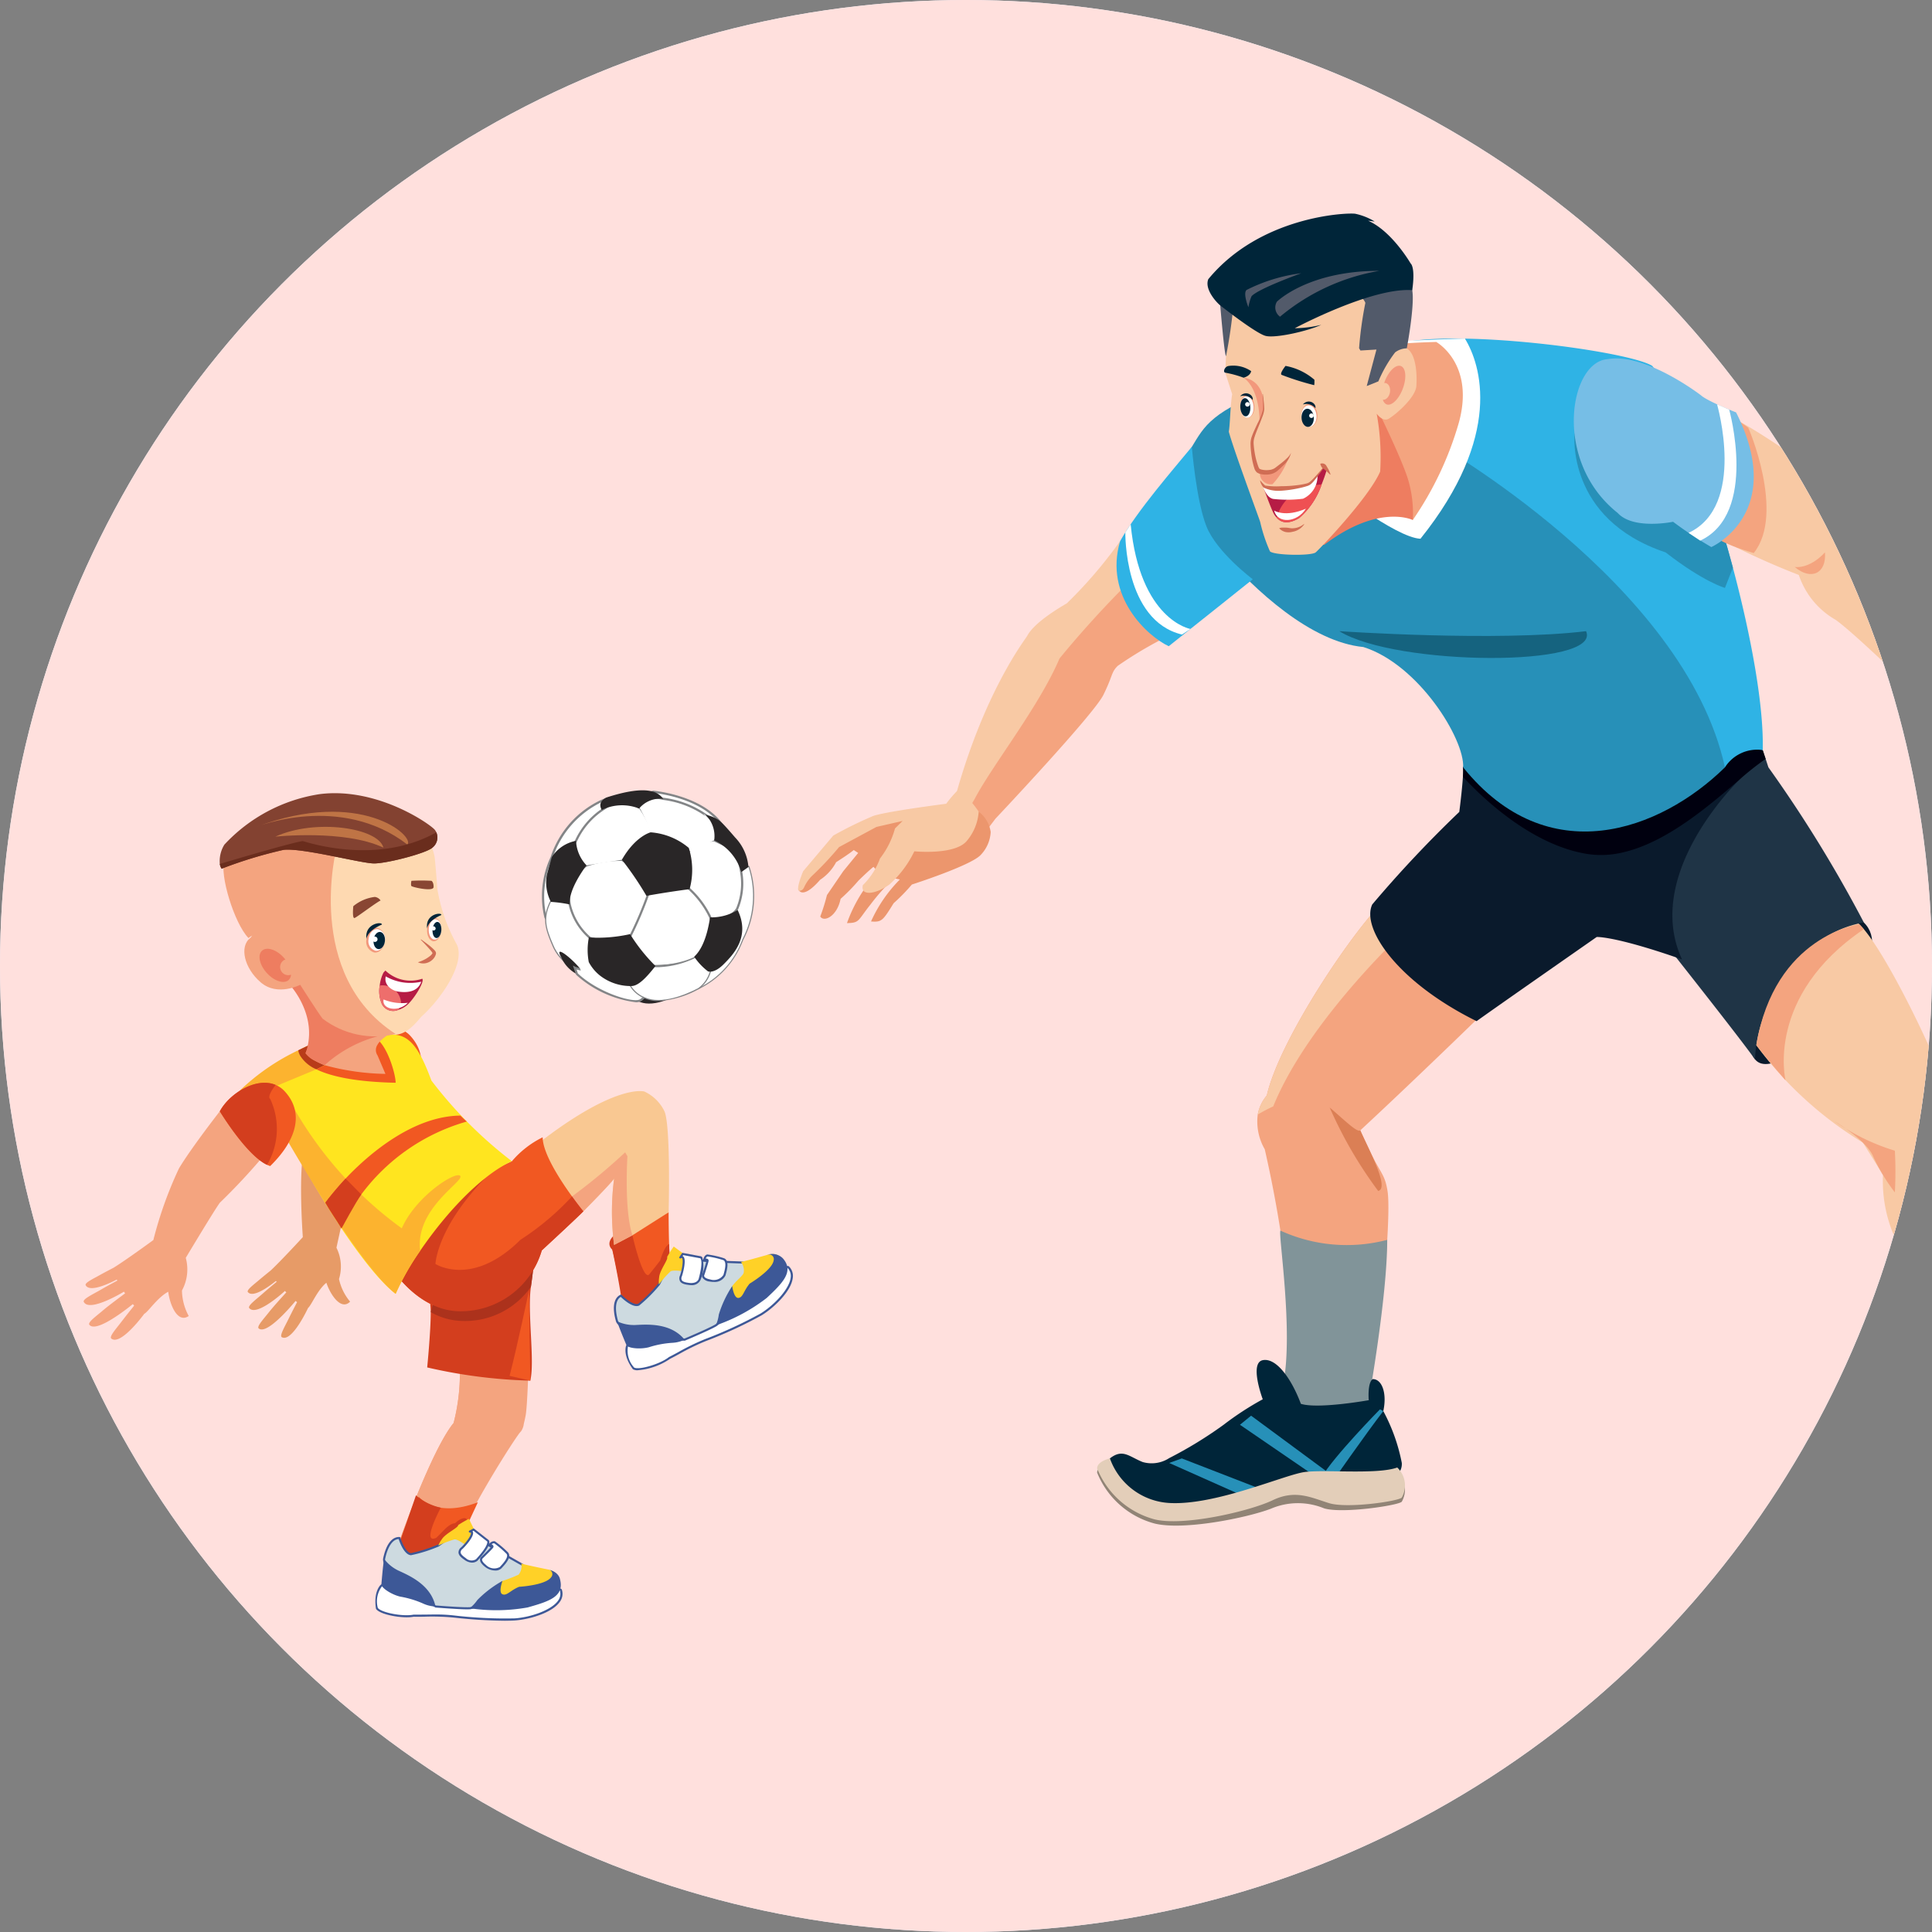 <svg xmlns="http://www.w3.org/2000/svg" xmlns:xlink="http://www.w3.org/1999/xlink" width="190" height="190" viewBox="0 0 190 190">
  <rect x="0" y="0" width="190" height="190" fill="#808080" stroke="none"/>
  <defs>
    <clipPath id="clip-path">
      <circle id="Elipse_8276" data-name="Elipse 8276" cx="95" cy="95" r="95" transform="translate(285 4911)" fill="#fff" stroke="#707070" stroke-width="1"/>
    </clipPath>
    <clipPath id="clip-path-2">
      <rect id="Rectángulo_373668" data-name="Rectángulo 373668" width="201.772" height="138.392" fill="none"/>
    </clipPath>
    <clipPath id="clip-path-4">
      <path id="Trazado_798319" data-name="Trazado 798319" d="M15.8,62.359s1.656,8.063.578,8.891-.6,2.967,1.048,4.37,3.868.228,3.868.228,1.854,2.9,2.2,3.327a8.549,8.549,0,0,0,7.184,1.509c-9.072-5.864-5.8-18.325-5.8-18.325a14.155,14.155,0,0,0-3.559-.345,52.584,52.584,0,0,0-5.513.345" fill="none"/>
    </clipPath>
    <linearGradient id="linear-gradient" x1="-0.531" y1="3.24" x2="-0.486" y2="3.24" gradientUnits="objectBoundingBox">
      <stop offset="0" stop-color="#fdca99"/>
      <stop offset="1" stop-color="#f4a47f"/>
    </linearGradient>
    <clipPath id="clip-path-5">
      <path id="Trazado_798320" data-name="Trazado 798320" d="M13.837,63.652c-.474,1.337.949,6.123,2.372,7.6,1.94-1.586,4.4,1.113,4.4,1.113l.819-.329a26.381,26.381,0,0,1-1.508-2.758,29.112,29.112,0,0,0,2.371-1.829.617.617,0,0,0,.3-.776c-.043-.216-1.509-3.32-1.509-3.751s.776-1.035.776-1.035c-2.156,0-7.546.431-8.021,1.767" fill="none"/>
    </clipPath>
    <linearGradient id="linear-gradient-2" x1="-0.8" y1="5.571" x2="-0.728" y2="5.571" gradientUnits="objectBoundingBox">
      <stop offset="0" stop-color="#784d40"/>
      <stop offset="0.013" stop-color="#784d40"/>
      <stop offset="0.341" stop-color="#b07260"/>
      <stop offset="1" stop-color="#f4a47f"/>
    </linearGradient>
    <clipPath id="clip-path-7">
      <rect id="Rectángulo_373650" data-name="Rectángulo 373650" width="5.538" height="7.665" transform="translate(45.487 67.156)" fill="none"/>
    </clipPath>
    <clipPath id="clip-path-8">
      <path id="Trazado_798406" data-name="Trazado 798406" d="M49.289,74.821l-.99-.658a4.316,4.316,0,0,1-2.135-2.273c-.752-1.736-.952-2.672-.214-4.189.814-1.369,4.6.271,4.6.271l.479,6.6Z" fill="none"/>
    </clipPath>
    <linearGradient id="linear-gradient-3" x1="-4.72" y1="10.266" x2="-4.612" y2="10.266" gradientUnits="objectBoundingBox">
      <stop offset="0" stop-color="#b8c3d5"/>
      <stop offset="0.005" stop-color="#b8c3d5"/>
      <stop offset="1" stop-color="#fff"/>
    </linearGradient>
    <clipPath id="clip-path-9">
      <rect id="Rectángulo_373652" data-name="Rectángulo 373652" width="7.337" height="3.506" transform="translate(48.677 73.615)" fill="none"/>
    </clipPath>
    <clipPath id="clip-path-10">
      <path id="Trazado_798411" data-name="Trazado 798411" d="M56.014,75.892a2.284,2.284,0,0,1-.84,1.123c-.676.466-4.255-.631-6.282-2.56l-.215-.631a2.958,2.958,0,0,0,2.458-.108c1.283-.664,4.879,2.176,4.879,2.176" fill="none"/>
    </clipPath>
    <linearGradient id="linear-gradient-4" x1="-9.176" y1="8.508" x2="-8.991" y2="8.508" xlink:href="#linear-gradient-3"/>
    <clipPath id="clip-path-11">
      <rect id="Rectángulo_373654" data-name="Rectángulo 373654" width="6.032" height="11.913" transform="translate(59.797 64.265)" fill="none"/>
    </clipPath>
    <clipPath id="clip-path-12">
      <path id="Trazado_798414" data-name="Trazado 798414" d="M59.8,75.646l.639.533a8.582,8.582,0,0,0,4.332-4.784,9.223,9.223,0,0,0,.613-7.13c-1.974.008-3.678,1.917-3.678,1.917Z" fill="none"/>
    </clipPath>
    <linearGradient id="linear-gradient-5" x1="-4.464" y1="9.015" x2="-4.385" y2="9.015" xlink:href="#linear-gradient-3"/>
    <clipPath id="clip-path-13">
      <rect id="Rectángulo_373656" data-name="Rectángulo 373656" width="8.104" height="5.082" transform="translate(53.599 72.259)" fill="none"/>
    </clipPath>
    <clipPath id="clip-path-14">
      <path id="Trazado_798417" data-name="Trazado 798417" d="M61.7,73.487l-.128,1.071a3.077,3.077,0,0,1-1.139,1.621c-1.244.649-3.616,1.64-5.257.9a2.861,2.861,0,0,1-1.58-1.572l2.874-3.247Z" fill="none"/>
    </clipPath>
    <linearGradient id="linear-gradient-6" x1="-8.186" y1="7.699" x2="-8.036" y2="7.699" xlink:href="#linear-gradient-3"/>
    <clipPath id="clip-path-15">
      <rect id="Rectángulo_373658" data-name="Rectángulo 373658" width="8.232" height="6.938" transform="translate(48.471 64.41)" fill="none"/>
    </clipPath>
    <clipPath id="clip-path-16">
      <path id="Trazado_798422" data-name="Trazado 798422" d="M53.219,64.41a9.769,9.769,0,0,0-3.142.524,3.384,3.384,0,0,0-1.517,3.427,5.229,5.229,0,0,0,1.724,2.862c.738.417,4.885-.339,4.885-.339L56.7,66.635Z" fill="none"/>
    </clipPath>
    <linearGradient id="linear-gradient-7" x1="-5.798" y1="8.054" x2="-5.678" y2="8.054" xlink:href="#linear-gradient-3"/>
    <clipPath id="clip-path-17">
      <rect id="Rectángulo_373660" data-name="Rectángulo 373660" width="7.216" height="5.925" transform="translate(48.548 58.175)" fill="none"/>
    </clipPath>
    <clipPath id="clip-path-18">
      <path id="Trazado_798425" data-name="Trazado 798425" d="M53.4,58.175s2.058,2.209.244,3.633-4.444,1.4-5.091.694c.055,1.434.9,1.6.9,1.6l3.486-.551a7.536,7.536,0,0,1,2.831-2.69,7.671,7.671,0,0,0-1.141-2.346Z" fill="none"/>
    </clipPath>
    <linearGradient id="linear-gradient-8" x1="-7.087" y1="10.189" x2="-6.941" y2="10.189" xlink:href="#linear-gradient-3"/>
    <clipPath id="clip-path-19">
      <rect id="Rectángulo_373662" data-name="Rectángulo 373662" width="6.269" height="3.732" transform="translate(55.764 59.001)" fill="none"/>
    </clipPath>
    <clipPath id="clip-path-20">
      <path id="Trazado_798426" data-name="Trazado 798426" d="M56.505,60.421c.221.073,2.262,1.357,3.156,1.177s2.877-.6,1.281-2.6a2.834,2.834,0,0,1,1.066,2.636l-2.319,1.1s-3.03-1.566-3.925-1.874Z" fill="none"/>
    </clipPath>
    <linearGradient id="linear-gradient-9" x1="-12.245" y1="11.228" x2="-12.029" y2="11.228" xlink:href="#linear-gradient-3"/>
    <clipPath id="clip-path-21">
      <rect id="Rectángulo_373664" data-name="Rectángulo 373664" width="4.377" height="6.483" transform="translate(60.135 62.382)" fill="none"/>
    </clipPath>
    <clipPath id="clip-path-22">
      <path id="Trazado_798427" data-name="Trazado 798427" d="M62.008,68.842a20.779,20.779,0,0,1-1.7-2.767,4.789,4.789,0,0,1,.2-2.866,3.538,3.538,0,0,1,1.912-.822c.858.118,1.81,1.757,2.023,2.02s-.023,3.5-.658,4.051a2.551,2.551,0,0,1-1.77.384" fill="none"/>
    </clipPath>
    <linearGradient id="linear-gradient-10" x1="-8.021" y1="13.249" x2="-7.884" y2="13.249" xlink:href="#linear-gradient-3"/>
    <clipPath id="clip-path-23">
      <rect id="Rectángulo_373666" data-name="Rectángulo 373666" width="7.16" height="6.764" transform="translate(54.551 67.083)" fill="none"/>
    </clipPath>
    <clipPath id="clip-path-24">
      <path id="Trazado_798428" data-name="Trazado 798428" d="M56.389,67.643a31.975,31.975,0,0,1-1.762,3.913c-.417,1.39.968,2.256,2.233,2.289a7.965,7.965,0,0,0,3.46-.853c.621-.357,1.642-2.629,1.335-3.326a7.285,7.285,0,0,0-1.745-2.345c-.785-.684-3.521.322-3.521.322" fill="none"/>
    </clipPath>
    <linearGradient id="linear-gradient-11" x1="-6.539" y1="8.342" x2="-6.417" y2="8.342" xlink:href="#linear-gradient-3"/>
  </defs>
  <g id="Enmascarar_grupo_1059024" data-name="Enmascarar grupo 1059024" transform="translate(-285 -4911)" clip-path="url(#clip-path)">
    <rect id="Rectángulo_373645" data-name="Rectángulo 373645" width="1240" height="422" rx="10" transform="translate(180 4768)" fill="#e3eefc"/>
    <circle id="Elipse_8275" data-name="Elipse 8275" cx="95" cy="95" r="95" transform="translate(285 4911)" fill="#ffe0dd"/>
    <g id="Grupo_1064267" data-name="Grupo 1064267" transform="translate(293.228 4932)">
      <g id="Grupo_1064266" data-name="Grupo 1064266" clip-path="url(#clip-path-2)">
        <g id="Grupo_1064214" data-name="Grupo 1064214">
          <g id="Grupo_1064213" data-name="Grupo 1064213" clip-path="url(#clip-path-2)">
            <path id="Trazado_798277" data-name="Trazado 798277" d="M128.225,96.125c.326,1.982-.368,9.295-.368,9.295s-7.043.661-9.579-1.191a119.094,119.094,0,0,0-2.126-12.207,5.435,5.435,0,0,1-.688-3.42,3.981,3.981,0,0,1,.888-1.87c1.219-5.271,7.672-14.952,10.766-18.339a1.843,1.843,0,0,1,1.572-.6c3.852.28,10.668,9.17,10.668,9.17s-7.816,7.648-13.808,13.2c1.945,4.508,2.349,3.968,2.675,5.955" fill="#f4a47f"/>
            <path id="Trazado_798278" data-name="Trazado 798278" d="M130.71,69.779s-10.137,9.188-13.724,18.027c-.558.256-1.079.54-1.521.8a3.953,3.953,0,0,1,.888-1.87c1.219-5.271,7.672-14.952,10.765-18.339a1.841,1.841,0,0,1,1.573-.6c.005,0,2.019,1.982,2.019,1.982" fill="#f8c9a4"/>
            <path id="Trazado_798279" data-name="Trazado 798279" d="M164.241,75.748s-1.316,5.661.119,7.428,5.649-1.948,6.913-3.39,6.655-7.288,3.791-10.068-9.429,2.311-10.823,6.03" fill="#0a1a2c"/>
            <path id="Trazado_798280" data-name="Trazado 798280" d="M161,76.027a36.811,36.811,0,0,0,13.974,15.341c1.59,2.532,1.977,3.189,1.977,3.189a13.65,13.65,0,0,0,.964,5.674,70.026,70.026,0,0,0,4.243,6.547,8.457,8.457,0,0,0,8.863-3.175,61.9,61.9,0,0,0-6.682-14.351,5.68,5.68,0,0,0-1.323-3.572c-.926-2.91-5.873-13.313-8.385-15.782S162.189,72.406,161,76.027" fill="#f8c9a4"/>
            <path id="Trazado_798281" data-name="Trazado 798281" d="M187.742,123.283a1.219,1.219,0,0,0-.223,1.214,1.738,1.738,0,0,0,1.3,1.112,1.17,1.17,0,0,1,.892.631,12.621,12.621,0,0,0,1.023,2.241c.348.479,1.175,1.872,5.963,1.088,4.657-.761,4.4-1.545,4.521-2.583s-13.477-3.7-13.477-3.7" fill="#918476"/>
            <path id="Trazado_798282" data-name="Trazado 798282" d="M31.452,86.656s-2.37,3.88-4.664,7.045c-.372.786-1.928,8.006-1.928,8.006a4.136,4.136,0,0,1,.25,3.077,5.176,5.176,0,0,0,1.092,2.225c-.925.941-1.994-.805-2.332-1.859-.894.726-1.472,2.217-1.8,2.475,0,0-1.6,3.464-2.6,2.871-.2-.179.293-1,.707-1.846.272-.556.621-1.227.812-1.593-.053-.035-.1-.081-.151-.116-.529.634-2.887,3.393-3.639,2.687-.163-.223.5-.912,1.083-1.657.4-.5,1.208-1.39,1.648-1.879a.8.8,0,0,1-.136-.137c-.014.021-2.826,2.607-3.523,1.67-.114-.251.65-.8,1.364-1.43.449-.4,1.014-.859,1.342-1.134a.362.362,0,0,0-.072-.086c-.77.619-2.287,1.7-2.765,1.081-.109-.225.6-.731,1.247-1.288.327-.275.72-.591,1.018-.833,1.082-1.018,3.148-3.272,3.148-3.272s-.515-6.951.236-9.08,4.566-7.428,4.566-7.428Z" fill="#e79b67"/>
            <path id="Trazado_798283" data-name="Trazado 798283" d="M30.6,88.237a2.106,2.106,0,0,1-.307-.128c-2.022-1-4.54-5.353-4.54-5.353.961-1.714,3.635-3.337,5.538-2.485a2.455,2.455,0,0,1,.895.664c1.814,2.059,1.172,4.706-1.586,7.3" fill="#f15822"/>
            <path id="Trazado_798284" data-name="Trazado 798284" d="M185.192,103.795c-3.307,1.336-4.663.657-4.663.657s7.124,10.56,7.839,13.511c4.458-1.057,5.765-2.414,5.765-2.414s-2.27-11.427-4.373-15.483c-.545,1.545-1.261,2.393-4.568,3.729" fill="#819499"/>
            <path id="Trazado_798285" data-name="Trazado 798285" d="M117.7,100.024c-.268.179,1.311,9.876.26,15.158-.492,2.415,6.483,3.667,8,3.041s.415-1.521.415-1.521,1.821-10.16,1.821-15.77a15.683,15.683,0,0,1-10.5-.908" fill="#819499"/>
            <path id="Trazado_798286" data-name="Trazado 798286" d="M127.755,124.693s1.965-.3,1.875-1.82a17.838,17.838,0,0,0-1.82-5.1c.39-1.789-.147-3.161-1.041-3.146-.537.374-.39,2.073-.39,2.073s-4.975.894-6.674.357c-.9-2.414-2.4-4.56-3.749-4.292s0,3.845,0,3.845a29.486,29.486,0,0,0-3.852,2.51,40.5,40.5,0,0,1-5.35,3.277,3.17,3.17,0,0,1-2.612.383c-1.338-.536-1.957-1.341-3.216-.357-1.071,1.479,1.878,6.08,6.707,5.1s15.459-2.009,15.459-2.009Z" fill="#002539"/>
            <path id="Trazado_798287" data-name="Trazado 798287" d="M194.449,127.447s-3.13,2.051-6.707-4.164c-.089-3.8.358-4.337.358-4.337s-1.007-3.04-.369-3.308a3.815,3.815,0,0,1,.995,1.264s.114-2.784,2.293-3.321,2.446,1.163,2.446,1.163.448-1.163.984-.269a14.511,14.511,0,0,1,.994,3.219s2.315,3.935,3.388,4.471c1.85,1.374,2.136,2.022,2.136,2.022l.253,1.645c-.959.715-6.771,1.615-6.771,1.615" fill="#002539"/>
            <path id="Trazado_798288" data-name="Trazado 798288" d="M189.078,120.109s2.531-3.666,6.365-1.788c-.726-1.968-5.3-2.325-6.365,1.788" fill="#2790b8"/>
            <path id="Trazado_798289" data-name="Trazado 798289" d="M189.556,122.165s-.447,2.057,1.463.939,5.129-3,7.811-.939l.358.447s-3.4-2.051-8.584,1.747c-1.048,1.025-1.094,1.472-1.094,1.472a4.117,4.117,0,0,1,.046-3.666" fill="#2790b8"/>
            <path id="Trazado_798290" data-name="Trazado 798290" d="M122.656,124.929s3.423-4.918,5.154-7.154l-.325-.179s-4.6,4.684-5.723,6.662Z" fill="#2790b8"/>
            <path id="Trazado_798291" data-name="Trazado 798291" d="M113.714,119.117l7.511,5.142.984-.574-7.4-5.462Z" fill="#2790b8"/>
            <path id="Trazado_798292" data-name="Trazado 798292" d="M106.755,122.873l7.227,3.219,1.975-.578-7.966-3.088Z" fill="#2790b8"/>
            <path id="Trazado_798293" data-name="Trazado 798293" d="M187.73,122.279a25.639,25.639,0,0,0,1.41,2.954l.536.586.055.559s-.587-.922-1-1.1c-.173.087-.927-.653-1.214-1.284-.265-.609-.07-1.805.212-1.719" fill="#e3ceb9"/>
            <path id="Trazado_798294" data-name="Trazado 798294" d="M189.558,125.689s1.809,2.083,2.924,1.758c1.752-.509,3.13-1.7,5.186-2.062s2.721.186,3.347-.887c.626,2.146.856,3.48-3.436,4.374s-7.28.573-8.021-3.183" fill="#e3ceb9"/>
            <path id="Trazado_798295" data-name="Trazado 798295" d="M100.926,122.835a6.6,6.6,0,0,0,5.828,4.382c4.545.268,11.341-2.772,13.308-3.041s7.154.269,9.121-.447a2.42,2.42,0,0,1,.447,2.951c-.268.358-5.857,1.208-7.646.655a6.76,6.76,0,0,0-5.244.044c-2.317.882-8.571,2.163-11.432,1.447a8.433,8.433,0,0,1-5.641-5.007c.007-.716,1.259-.984,1.259-.984" fill="#918476"/>
            <path id="Trazado_798296" data-name="Trazado 798296" d="M100.926,122.426a6.6,6.6,0,0,0,5.828,4.382c4.545.268,11.341-2.773,13.308-3.041s7.154.268,9.121-.447a2.42,2.42,0,0,1,.447,2.951c-.268.358-5.365,1.107-7.154.553s-3.308-1.358-5.544-.285-8.763,2.593-11.624,1.878a8.433,8.433,0,0,1-5.641-5.007c.007-.716,1.259-.984,1.259-.984" fill="#e3ceb9"/>
            <path id="Trazado_798297" data-name="Trazado 798297" d="M57.679,103.452c-.852,1.67-2.131,3.689-3.211,4.173a.851.851,0,0,1-1.046-.149.91.91,0,0,1-.186-.312c-.451-1.037-.889-3.972-1.234-5.21a.459.459,0,0,0-.014-.061,1.5,1.5,0,0,1,.47-1.651,1.726,1.726,0,0,1,.368-.242c.009,0,4.7-1.777,4.7-1.777s0,1.516.047,3.122c.023.73.056,1.479.1,2.107" fill="#f15822"/>
            <path id="Trazado_798298" data-name="Trazado 798298" d="M57.679,103.452a17.208,17.208,0,0,1-1.284,3.88,3.572,3.572,0,0,1-1.927.293,2.066,2.066,0,0,1-1.232-.461,1.192,1.192,0,0,1-.392-.744c-.3-1.912-.758-4.075-.842-4.466-.009-.037-.014-.061-.014-.061s-.884-.669.47-1.651c.117-.084.233-.163.368-.242a.8.8,0,0,1,1.139.484s1.043,4.6,1.671,3.824,1.065-1.354,1.065-1.354.4-1.414.875-1.609c.023.73.056,1.479.1,2.107" fill="#d33e1e"/>
            <path id="Trazado_798299" data-name="Trazado 798299" d="M43.755,113.223s-.122,4.121-.29,4.982c-.057.291-.113.562-.178.8a1.618,1.618,0,0,1-.29.778c-.31.159-5.808,8.851-5.939,10.63a11.287,11.287,0,0,1-3.215.39c-1.882.046-2.884.005-2.884.005s3.221-9.179,5.422-11.867a19.525,19.525,0,0,0-.075-10.026l5.576,3.516Z" fill="#f4a47f"/>
            <path id="Trazado_798300" data-name="Trazado 798300" d="M43.464,114.1l-.178,4.9h-1.4s-7.524,6.684-8.039,11.8c-1.882.047-2.884.006-2.884.006s3.222-9.18,5.422-11.867a19.53,19.53,0,0,0-.075-10.027Z" fill="#f4a47f"/>
            <path id="Trazado_798301" data-name="Trazado 798301" d="M57.529,98.223l-3.563,2.26-1.8.945a24.978,24.978,0,0,1,0-6.526c-.309.487-3.025,3.221-3.025,3.221l-1.826,1.114-.262.159s-5.559-5.445-2.481-7.847c7.771-6.064,10.563-5.206,10.563-5.206A4.089,4.089,0,0,1,57.121,88.3c.628,1.47.408,9.923.408,9.923" fill="#f9c892"/>
            <path id="Trazado_798302" data-name="Trazado 798302" d="M53.966,100.483l-1.8.946a24.988,24.988,0,0,1,0-6.527c-.309.487-3.024,3.221-3.024,3.221l-1.826,1.115-.263-.478.974-2.1a57.084,57.084,0,0,0,5.225-4.335l.225.384s-.346,5.188.487,7.772" fill="#f4a47f"/>
            <path id="Trazado_798303" data-name="Trazado 798303" d="M44.443,101.073c-.084,1.32-.225,2.875-.459,4.476-.365,2.547.4,7.316-.061,9.229a50.619,50.619,0,0,1-10.139-1.3s.349-3.525.349-5.438c0-1.209-.552-3.417,0-3.979.094-.1,1.592.767,1.779.6,2-1.835,8.662-7.388,8.662-7.388s.01,1.564-.131,3.8" fill="#d33e1e"/>
            <path id="Trazado_798304" data-name="Trazado 798304" d="M43.8,105.886s-1.167,5.557-1.916,8.424l2.042.465s-.126-6.487-.126-8.889" fill="#f15822"/>
            <path id="Trazado_798305" data-name="Trazado 798305" d="M49.144,98.123s-.384.421-4.092,3.849a8.307,8.307,0,0,1-8,5.983c-2.847,0-4.963-1.957-6.1-3.333A10.313,10.313,0,0,1,30,103.3c4.157-6.845,12.108-10.094,12.108-10.094a9.423,9.423,0,0,1,3.033-2.36c0,1.555,1.7,4.176,2.885,5.815.627.871,1.114,1.461,1.114,1.461" fill="#f15822"/>
            <path id="Trazado_798306" data-name="Trazado 798306" d="M44.443,101.073c-.084,1.32-.225,2.875-.459,4.476a7.9,7.9,0,0,1-6.639,3.362,6.571,6.571,0,0,1-3.212-.871,8.021,8.021,0,0,1,1.358-2.978c.094-.1.234-.234.421-.4,1.4.375,4.111.431,7.342-2.781.412-.253.8-.524,1.189-.805" fill="#ac321c"/>
            <path id="Trazado_798307" data-name="Trazado 798307" d="M49.144,98.123s-.384.421-4.092,3.849a8.307,8.307,0,0,1-8,5.983c-2.847,0-4.963-1.957-6.1-3.333l1.526-3.128s3.362-4.719,6.967-6.592c-4.729,4.888-4.85,8.4-4.85,8.4s3.614,2.341,8.362-2.378a26.247,26.247,0,0,0,5.066-4.261c.627.871,1.114,1.461,1.114,1.461" fill="#d33e1e"/>
            <path id="Trazado_798308" data-name="Trazado 798308" d="M19.431,90.519a62.4,62.4,0,0,1-6.037,6.759c-.543.731-3.353,5.422-3.353,5.422a4.333,4.333,0,0,1-.374,3.212,5.424,5.424,0,0,0,.665,2.51c-1.143.777-1.883-1.236-2.014-2.387-1.067.561-1.966,1.975-2.359,2.171,0,0-2.351,3.231-3.259,2.416-.169-.225.506-.964,1.105-1.751.393-.515.889-1.133,1.161-1.47-.047-.047-.084-.1-.131-.15-.674.543-3.661,2.894-4.289,2.013-.122-.262.7-.833,1.452-1.479.515-.431,1.526-1.18,2.078-1.592a.883.883,0,0,1-.112-.169c-.019.019-3.437,2.1-3.961.993-.065-.281.833-.693,1.695-1.189.543-.319,1.217-.675,1.611-.89a.38.38,0,0,0-.057-.1c-.917.478-2.7,1.274-3.062.543-.065-.253.768-.627,1.545-1.067.394-.216.862-.459,1.218-.646,1.32-.824,3.9-2.716,3.9-2.716a38.967,38.967,0,0,1,2.517-7.042c1.217-2.032,4.016-5.617,4.016-5.617s2.894-1.133,2.894-1.217Z" fill="#f4a47f"/>
            <path id="Trazado_798309" data-name="Trazado 798309" d="M42.112,93.2c-2.459,1.086-5.9,4.254-9.021,8.808a25.025,25.025,0,0,0-2.406,4.231c-3.609-2.74-9.268-12.706-9.58-13.576s-.677-1.836-.677-1.836a13.734,13.734,0,0,1-2.341-.859c-1.385-.645-2.814-1.665-2.459-3.007a2.885,2.885,0,0,1,.784-1.214,14.509,14.509,0,0,1,4.94-2.835c.73-.279,1.471-.538,2.212-.763a41.231,41.231,0,0,1,4.93-1.171,12.6,12.6,0,0,1,1.869-.225c1.815-.021,2.77,1.644,3.834,4.511A41.969,41.969,0,0,0,42.112,93.2" fill="#ffe51f"/>
            <path id="Trazado_798310" data-name="Trazado 798310" d="M33.094,102.009a25.631,25.631,0,0,0-2.413,4.23C27.075,103.5,19.856,90.847,19.856,90.847s-.583-.309-1.763-.871l.936-2.481.759-1.152A37.8,37.8,0,0,0,31.287,99.8c1.32-3.081,5.272-5.665,5.74-5.16s-4.467,3.2-3.933,7.37" fill="#fcb32f"/>
            <path id="Trazado_798311" data-name="Trazado 798311" d="M23.564,81.734v2.148l-.677.279-7,2.911a.387.387,0,0,1-.258-.108,1.311,1.311,0,0,1-.343-.644A21.607,21.607,0,0,1,21.1,82.292c.708-.354,1.17-.558,1.17-.558Z" fill="#fcb32f"/>
            <path id="Trazado_798312" data-name="Trazado 798312" d="M23.564,81.734l.129,2.019-.806.408a3.494,3.494,0,0,1-1.535-1.246,1.507,1.507,0,0,1-.247-.623c.708-.354,1.17-.558,1.17-.558Z" fill="#b83b19"/>
            <path id="Trazado_798313" data-name="Trazado 798313" d="M30.685,85.483c-4.1-.086-6.455-.666-7.8-1.321l.677-.343.128-.065c1.826-.559,3.48-2.545,4.8-2.771a.156.156,0,0,1,.064.021c1.246.548,2.127,3.609,2.127,4.479" fill="#f15822"/>
            <path id="Trazado_798314" data-name="Trazado 798314" d="M37.685,89.295A19.593,19.593,0,0,0,27.3,96.47a19.341,19.341,0,0,0-1.45,2.341,7.443,7.443,0,0,0-.355.709C24.96,98.661,24.456,97.8,24,96.985a26.8,26.8,0,0,1,1.751-2.073c2.374-2.513,6.7-6.157,11.3-6.2.409.409.627.583.627.583" fill="#f15822"/>
            <path id="Trazado_798315" data-name="Trazado 798315" d="M18.345,93.675a2.085,2.085,0,0,1-.309-.122c-2.041-.955-4.645-5.262-4.645-5.262.927-1.733,3.568-3.409,5.488-2.594a2.461,2.461,0,0,1,.908.646c1.854,2.022,1.264,4.682-1.442,7.332" fill="#f15822"/>
            <path id="Trazado_798316" data-name="Trazado 798316" d="M29.676,84.61a23.993,23.993,0,0,1-5.982-.857,6.466,6.466,0,0,1-.784-.354,3.289,3.289,0,0,1-1.085-.827c.881-2.384,3.995-2.922,6.476-2.943a20.444,20.444,0,0,1,3.276.247s-2.191.967-2.675,1.858a.942.942,0,0,0,0,1.063Z" fill="#f4a47f"/>
            <path id="Trazado_798317" data-name="Trazado 798317" d="M29.579,80.757a12.616,12.616,0,0,0-5.885,3c-.28-.107-.978-.448-1.215-.577a2.2,2.2,0,0,1-.654-.6c1.332-3.759-1.643-6.831-1.643-6.831l1.729-2.169a75.416,75.416,0,0,0,6.39,6.057c.4.355.827.731,1.278,1.128" fill="#ee7d60"/>
            <path id="Trazado_798318" data-name="Trazado 798318" d="M33.676,61.337a4.77,4.77,0,0,1,.837,1.928c.108.948.275,3.187.275,3.187a16.745,16.745,0,0,0,1.9,5.413c.9,1.834-1.515,5.37-3.5,7.138-.816.992-1.695,1.86-2.829,1.749s-6.062-2.29-7.738-8.444a17.833,17.833,0,0,1,0-10.423s6.266-1.312,11.048-.548" fill="#fed9b1"/>
          </g>
        </g>
        <g id="Grupo_1064216" data-name="Grupo 1064216">
          <g id="Grupo_1064215" data-name="Grupo 1064215" clip-path="url(#clip-path-4)">
            <rect id="Rectángulo_373647" data-name="Rectángulo 373647" width="22.311" height="24.29" transform="translate(7.692 65.649) rotate(-25.527)" fill="url(#linear-gradient)"/>
          </g>
        </g>
        <g id="Grupo_1064218" data-name="Grupo 1064218">
          <g id="Grupo_1064217" data-name="Grupo 1064217" clip-path="url(#clip-path-5)">
            <rect id="Rectángulo_373648" data-name="Rectángulo 373648" width="13.883" height="14.037" transform="matrix(0.772, -0.635, 0.635, 0.772, 8.223, 66.111)" fill="url(#linear-gradient-2)"/>
          </g>
        </g>
        <g id="Grupo_1064265" data-name="Grupo 1064265">
          <g id="Grupo_1064264" data-name="Grupo 1064264" clip-path="url(#clip-path-2)">
            <path id="Trazado_798321" data-name="Trazado 798321" d="M34.3,62.36c-.618.558-4.473,1.554-5.738,1.554s-7.053-1.554-8.906-1.335a43.394,43.394,0,0,0-6.087,1.853,1.1,1.1,0,0,1-.179-.468,3.075,3.075,0,0,1,.448-1.9A16.093,16.093,0,0,1,23.2,57.1c5.728-.737,11.037,3.058,11.356,3.537a1.523,1.523,0,0,1,.13.219,1.271,1.271,0,0,1-.379,1.5" fill="#834231"/>
            <path id="Trazado_798322" data-name="Trazado 798322" d="M16.986,60.315s8.275-3.345,14.852,1.743c.757-.82-4.59-5.6-14.852-1.743" fill="#bf7445"/>
            <path id="Trazado_798323" data-name="Trazado 798323" d="M34.3,62.36c-.618.558-4.473,1.554-5.738,1.554s-7.053-1.554-8.906-1.335a43.394,43.394,0,0,0-6.087,1.853,1.1,1.1,0,0,1-.179-.468s6.953-2.082,8.159-2.251c1.783.547,7.88,2.1,13.13-.857a1.271,1.271,0,0,1-.379,1.5" fill="#6a2d1d"/>
            <path id="Trazado_798324" data-name="Trazado 798324" d="M18.846,61.281s6.785-.733,10.633,1.078c-.507-1.94-6.66-2.889-10.633-1.078" fill="#bf7445"/>
            <path id="Trazado_798325" data-name="Trazado 798325" d="M31.744,77.891a2.3,2.3,0,0,1-.787.418,1.237,1.237,0,0,1-1.624-.557,3.173,3.173,0,0,1-.219-1.833,3.8,3.8,0,0,1,.369-1.266l.189-.209a3.569,3.569,0,0,0,3.626.807c.269.269-.857,2.092-1.554,2.64" fill="#b61c45"/>
            <path id="Trazado_798326" data-name="Trazado 798326" d="M32.23,65.624s-.08.4,0,.51,2.162.59,2.181.107-.2-.617-.2-.617a15.886,15.886,0,0,0-1.978,0" fill="#894633"/>
            <path id="Trazado_798327" data-name="Trazado 798327" d="M26.517,68.119s-.134,1.268.134,1.157,1.985-1.425,2.548-1.72a.808.808,0,0,0-.563-.349,4.05,4.05,0,0,0-2.119.912" fill="#894633"/>
            <path id="Trazado_798328" data-name="Trazado 798328" d="M29.626,71.55c-.069.673-.53,1.178-1.03,1.127a1.1,1.1,0,0,1-.782-1.312c.069-.673.53-1.178,1.031-1.127a1.1,1.1,0,0,1,.781,1.312" fill="#f2987c"/>
            <path id="Trazado_798329" data-name="Trazado 798329" d="M29.629,71.517c-.06.588-.468,1.028-.912.982a.966.966,0,0,1-.695-1.146c.06-.588.468-1.028.912-.982a.966.966,0,0,1,.695,1.146" fill="#fff"/>
            <path id="Trazado_798330" data-name="Trazado 798330" d="M27.814,71.365s-.05-.767,1.516-1.442c.056-.321-1.764-.132-1.516,1.442" fill="#002539"/>
            <path id="Trazado_798331" data-name="Trazado 798331" d="M29.625,71.551c-.048.466-.336.818-.644.787s-.52-.435-.473-.9.336-.818.645-.787.519.435.472.9" fill="#002539"/>
            <path id="Trazado_798332" data-name="Trazado 798332" d="M172.165,89.252a20.751,20.751,0,0,0,5.953,2.91,36.137,36.137,0,0,1,0,4.1,18.311,18.311,0,0,1-2.117-3.5c-.677-1.654-3.836-3.506-3.836-3.506" fill="#f4a47f"/>
            <path id="Trazado_798333" data-name="Trazado 798333" d="M122.541,87.922a41.713,41.713,0,0,0,4.767,8.2c1.112-.265-.791-3.837-1.758-5.953-.305.264-1.744-1.191-3.009-2.249" fill="#db7f55"/>
            <path id="Trazado_798334" data-name="Trazado 798334" d="M175.063,69.719c-6.508,1.171-10.488,8.046-10.7,13.458-1.162-1.629-4.692-6.134-7.763-10.029-2.753-3.5-5.15-6.508-5.15-6.508a27.269,27.269,0,0,1-.16-3.792c.169-4.851,1.939-7.539,4.167-8.981,4.074-2.64,9.664-1.1,9.664-1.1l.29.861.272.834a129.778,129.778,0,0,1,9.383,15.252" fill="#1f3446"/>
            <path id="Trazado_798335" data-name="Trazado 798335" d="M163.03,55.478l-.169.169c-.018.018-.028.037-.046.046-1.4,1.414-9.252,9.814-5.628,17.661-.206-.075-.4-.14-.59-.206-6.134-2.107-7.8-2-7.8-2s-10.919,7.613-11.809,8.278c-7.828-3.867-11.368-9.158-10.263-11.48a118.253,118.253,0,0,1,8.559-9.1s.272-2.089.356-3.446a6.5,6.5,0,0,0,.019-.927c-.047-.618,12.033-.646,19.795-.6,3.671.028,6.368.066,6.368.066Z" fill="#0a1a2c"/>
            <path id="Trazado_798336" data-name="Trazado 798336" d="M165.409,53.633a28.924,28.924,0,0,0-2.547,2.013c-.019.019-.028.038-.047.047-2.968,2.538-7.163,6.19-11.527,7.154a9.07,9.07,0,0,1-3.446.131c-5.038-.814-9.673-4.85-12.2-7.585a6.465,6.465,0,0,0,.018-.927c-.047-.618,12.033-.646,19.8-.6,4.073-2.641,9.664-1.1,9.664-1.1Z" fill="#00000f"/>
            <path id="Trazado_798337" data-name="Trazado 798337" d="M165.125,52.765a3.751,3.751,0,0,0-3.716,1.7l-6.626-.129c-20.556-12.727-31.565-39.78-25.915-41.455s22.993.612,25.388,2.1c1.74,2.1,3.781,6.734,5.628,12.19.827,2.438,1.611,5.048,2.309,7.658,1.8,6.766,3.05,13.618,2.932,17.935" fill="#2fb3e5"/>
            <path id="Trazado_798338" data-name="Trazado 798338" d="M162.193,34.829l-.784,1.988s-2.073-.569-5.832-3.491C145.718,30.04,146.62,21.6,146.62,21.6l2.191-.549,11.073,6.122c.827,2.439,1.611,5.048,2.309,7.657" fill="#2790b8"/>
            <path id="Trazado_798339" data-name="Trazado 798339" d="M132.635,22.376s24.8,13.923,28.774,32.089c-6.365,6.233-17.414,10.343-25.746,0,.154-2.784-4.4-10.14-9.813-11.833-5.149-.5-10.652-5.539-14.133-9.582s-3.978-8.082-2.735-10.107,1.886-3.564,8.593-5.977,15.06,5.41,15.06,5.41" fill="#2790b8"/>
            <path id="Trazado_798340" data-name="Trazado 798340" d="M131.466,31.983c-2.449-.106-8.871-5.186-8.871-5.186s-4.3-10.214,4.876-14.135c4.672-.279,8.366-.364,8.366-.364,1.579,2.567,3.77,9.526-4.371,19.685" fill="#fff"/>
            <path id="Trazado_798341" data-name="Trazado 798341" d="M123.486,41.072s15.514,1.061,24.266,0c1.591,3.58-18.7,3.448-24.266,0" fill="#15637f"/>
            <path id="Trazado_798342" data-name="Trazado 798342" d="M185.451,51.653l-.259,3.234,1.262,3.323s1.688,2.632,1.505,4.158c2.01-1.079,1.992-2.781.4-5.467.336-.637,2.849-1.267,6.08-1.061s5.391,1.389,5.956,1.351,1.5-.194,1.369-.753-4.087-4.555-5.663-5.491a31.42,31.42,0,0,0-5.808-1.968Z" fill="#f4a47f"/>
            <path id="Trazado_798343" data-name="Trazado 798343" d="M159.006,30.989a76.831,76.831,0,0,0,9.67,4.556,7.98,7.98,0,0,0,3.6,4.4c1.884,1.295,10.07,9.173,10.51,10.09s2.4,4.856,2.4,4.856,6.645-1.1,9.132-.7c-.276-1.307-2.938-4.347-3.54-4.875a38.908,38.908,0,0,0-4.119-2.187S180.209,33.964,176.1,30.481l-1.166-1.88-1.274-.667s-7.494-5.991-12.377-8.292c-3.517,4.042-2.276,11.347-2.276,11.347" fill="#f8c9a4"/>
            <path id="Trazado_798344" data-name="Trazado 798344" d="M163.69,21.05c-.015-.125,3.678,8.442.551,12.341-3.432-1.012-4.053-1.759-4.053-1.759l2.655-11.183Z" fill="#f4a47f"/>
            <path id="Trazado_798345" data-name="Trazado 798345" d="M88.124,61.732l.947-1.428.6-.793s9.645-10.218,10.607-12.163.751-2.206,1.414-2.864a39.417,39.417,0,0,1,4.258-2.575c-2.006-1.666-3.626-3.474-3.728-5.078-1.129-.472-12.383,8.08-15.72,21.567a11.154,11.154,0,0,0,1.626,3.334" fill="#f4a47f"/>
            <path id="Trazado_798346" data-name="Trazado 798346" d="M87.728,57.374c1.8-3.326,6.265-8.974,8.242-13.617,3.194-3.906,6.248-6.926,6.248-6.926l-.291-4.613a44.264,44.264,0,0,1-5.235,6.112c-3.206,1.872-3.745,2.924-3.921,3.239S88.723,46.816,85.884,56.8c-.349,1.955.047,3.9,1.844.578" fill="#f8c9a4"/>
            <path id="Trazado_798347" data-name="Trazado 798347" d="M71.165,64.877l-.9,1.546s.328,1.2,2.16-.9A4.717,4.717,0,0,0,74,63.79s1.21-.761,1.734-1.195l.434.288-1.471,1.8-1.6,2.342a18.266,18.266,0,0,1-.657,2.106c.353.587,1.647.008,2-1.736A18.15,18.15,0,0,0,76.2,65.6s.955-.94,1.471-1.35c.188.193.472.494.472.494a14.378,14.378,0,0,0-3.076,5.037c1.265-.02,1.029-.229,2.312-1.828a20.415,20.415,0,0,1,2.315-2.589l.574.129a13.935,13.935,0,0,0-2.836,4.126c1.051.086,1.159-.077,2.224-1.794a18.409,18.409,0,0,0,1.793-1.837s5.739-1.841,6.75-2.891a3.518,3.518,0,0,0,1-2.269,3.025,3.025,0,0,0-1.18-2.008c-.983-.564-4.669.035-4.814.018s-5.152-1.549-12.039,6.04" fill="#ec966d"/>
            <path id="Trazado_798348" data-name="Trazado 798348" d="M80.538,59.735l-.749.739a8.388,8.388,0,0,1-1.477,2.954,7.012,7.012,0,0,1-1.684,2.619c-.264,1.088,1.223.928,2.583-.037a10.353,10.353,0,0,0,2.48-3.29s4.018.408,5.177-1.041a4.972,4.972,0,0,0,1.151-2.859s-1.111-1.746-2.134-2.024a11.564,11.564,0,0,0-1.061,1.249s-6.531.831-7.34,1.269a38.248,38.248,0,0,0-3.768,1.862l-2.957,3.5s-.8,1.886-.37,1.937c.6-.119.265-.4,1.167-1.408a31.722,31.722,0,0,0,2.732-2.9l3.675-1.981Z" fill="#f8c9a4"/>
            <path id="Trazado_798349" data-name="Trazado 798349" d="M130.71,30.139a32.763,32.763,0,0,0,4.535-9.589c1.588-5.807-2.231-7.922-2.231-7.922s-2.81.069-4.148.25-4.333,8.86-4.333,8.86Z" fill="#f4a47f"/>
            <path id="Trazado_798350" data-name="Trazado 798350" d="M127.193,19.167s2.271,4.611,2.987,6.772a11.544,11.544,0,0,1,.53,4.2S127.38,28.5,122,32.582c-1.554.035,5.194-13.415,5.194-13.415" fill="#ee7d60"/>
            <path id="Trazado_798351" data-name="Trazado 798351" d="M160.072,32.8s7.446-3.285,2.434-13.243c-3.013-1.2-3.422-1.656-3.422-1.656s-5.486-4.248-9.226-3.58c-3.766.292-5.389,10.063,1,15.121,1.532,1.691,5.451.871,5.451.871a37.843,37.843,0,0,0,3.761,2.487" fill="#76bee6"/>
            <path id="Trazado_798352" data-name="Trazado 798352" d="M108.982,22.942s.421,5.243,1.429,7.806,4.563,5.218,4.563,5.218-7.413,5.922-8.265,6.586c-2.085-.977-6.388-4.884-4.782-10.335,1.688-3,5.256-7.088,7.055-9.275" fill="#2fb3e5"/>
            <path id="Trazado_798353" data-name="Trazado 798353" d="M113.913,6.2a24.576,24.576,0,0,0-1.57,7.834l-.075,1.619.682,2.111c-.195,1.17-.2,2.909-.333,3.689.45,1.684,2.761,7.926,3.08,8.85a15.675,15.675,0,0,0,.967,2.919c.412.4,4.077.46,4.5.1s5.259-5.424,6.339-7.948a23.788,23.788,0,0,0-.343-5.69s.577.815,1.145.516,2.672-2.048,2.757-3.235-.035-3.174-.946-3.706-4.288-8.888-4.288-8.888Z" fill="#f8c9a4"/>
            <path id="Trazado_798354" data-name="Trazado 798354" d="M114.066,16.145s2.157.1,1.973,3.117l-.4,1.172s.076-3.132-1.573-4.289" fill="#f2987c"/>
            <path id="Trazado_798355" data-name="Trazado 798355" d="M116.92,26.615a7.22,7.22,0,0,0,1.57-2.608,3.389,3.389,0,0,1-2.8,1.366,1.072,1.072,0,0,0,1.232,1.242" fill="#f2987c"/>
            <path id="Trazado_798356" data-name="Trazado 798356" d="M111.717,8.323s.437,5.485.626,5.708a48.975,48.975,0,0,0,.738-5.145Z" fill="#525a6a"/>
            <path id="Trazado_798357" data-name="Trazado 798357" d="M125.085,7.519s1,1.112.957,1.291a36.381,36.381,0,0,0-.612,4.434l.13.227,1.578-.095-.957,3.589,1.145-.46a12.953,12.953,0,0,1,1.646-2.849,1.958,1.958,0,0,1,1.149-.4s.8-4.211.535-5.72-5.571-.016-5.571-.016" fill="#525a6a"/>
            <path id="Trazado_798358" data-name="Trazado 798358" d="M111.759,9.024s3.52,2.778,4.491,3.013,4.037-.448,5.464-1.091a11.7,11.7,0,0,1-2.607.333s7.544-4.031,11.549-3.744c.33-2.306-.159-2.629-.159-2.629s-1.832-3.173-4.181-4.2l.65.078a6.079,6.079,0,0,0-1.922-.764C124.1-.1,115.679.287,110.6,6.456c-.407,1.021.873,2.343,1.162,2.568" fill="#002539"/>
            <path id="Trazado_798359" data-name="Trazado 798359" d="M115.886,26.556s.034.092.08.239a.246.246,0,0,1-.08-.239" fill="#e21b4b"/>
            <path id="Trazado_798360" data-name="Trazado 798360" d="M122.257,25.178a15.036,15.036,0,0,1-.512,1.466,7.578,7.578,0,0,1-2.194,3.294c-1.123.677-1.812.446-2.225-.026a1.859,1.859,0,0,1-.35-.523c-.279-.584-.8-2.007-1-2.585.211.24.889.594,3,.711,0,0,.055-.023.155-.075a4.429,4.429,0,0,0,.454-.244,7.892,7.892,0,0,0,2.413-2.3Z" fill="#b61c45"/>
            <path id="Trazado_798361" data-name="Trazado 798361" d="M121.745,26.644a7.569,7.569,0,0,1-2.194,3.293c-1.122.678-1.812.447-2.225-.025a4.34,4.34,0,0,1,1.8-2.473,3.054,3.054,0,0,1,.454-.243,5.669,5.669,0,0,1,2.162-.552" fill="#ef5053"/>
            <path id="Trazado_798362" data-name="Trazado 798362" d="M117.076,29.212s1.086.7,3.121-.188c-.848,1.378-2.787,1.522-3.121.188" fill="#fff"/>
            <path id="Trazado_798363" data-name="Trazado 798363" d="M116.951,28.063a12.323,12.323,0,0,0,2.968-.017,2.441,2.441,0,0,0,1.422-2.305,5,5,0,0,0-.806.921,15.932,15.932,0,0,1-4.43.179l-.223-.283s.325,1.332,1.069,1.5" fill="#fff"/>
            <path id="Trazado_798364" data-name="Trazado 798364" d="M122.016,24.9c-.315.468-.637.929-1,1.369a2.969,2.969,0,0,1-.3.318,1.1,1.1,0,0,1-.413.219,7.774,7.774,0,0,1-.833.214,11.873,11.873,0,0,1-1.7.241,3.47,3.47,0,0,1-1.724-.305,1.412,1.412,0,0,1-.355-.734,3.847,3.847,0,0,0,.5.527,7.024,7.024,0,0,0,1.564.067,13,13,0,0,0,1.657-.11,7.239,7.239,0,0,0,.813-.15.843.843,0,0,0,.339-.147,3.982,3.982,0,0,0,.3-.273c.39-.4.756-.826,1.11-1.261.039,0,.041.016.035.025" fill="#d06d54"/>
            <path id="Trazado_798365" data-name="Trazado 798365" d="M120.025,30.573a1.752,1.752,0,0,1-1.147.726,1.506,1.506,0,0,1-.706.017,1.263,1.263,0,0,1-.6-.364.75.75,0,0,1,.359-.063c.11-.009.213,0,.315,0,.2,0,.4.067.6.065a1.805,1.805,0,0,0,1.15-.41c.039.008.039.018.034.026" fill="#d06d54"/>
            <path id="Trazado_798366" data-name="Trazado 798366" d="M122.582,25.676c-.179-.173-.361-.338-.542-.49-.091-.076-.208-.12-.268-.216a1.115,1.115,0,0,1-.16-.357.472.472,0,0,1,.448.038c.122.067.171.2.241.311a3.008,3.008,0,0,1,.318.692c-.022.03-.031.027-.037.022" fill="#d06d54"/>
            <path id="Trazado_798367" data-name="Trazado 798367" d="M115.13,18.925c.037.616-.241,1.134-.62,1.157s-.718-.458-.755-1.074.241-1.135.62-1.157.718.458.755,1.074" fill="#f2987c"/>
            <path id="Trazado_798368" data-name="Trazado 798368" d="M115.051,18.99c.035.583-.226,1.074-.582,1.095s-.675-.434-.71-1.017.226-1.074.582-1.1.675.434.71,1.017" fill="#fff"/>
            <path id="Trazado_798369" data-name="Trazado 798369" d="M114.732,19.02c.03.494-.166.907-.438.923s-.516-.37-.545-.864.166-.907.438-.923.515.37.545.864" fill="#002539"/>
            <path id="Trazado_798370" data-name="Trazado 798370" d="M121.334,19.807c.037.616-.286,1.137-.721,1.163s-.819-.452-.856-1.068.286-1.137.721-1.163.819.452.856,1.068" fill="#f2987c"/>
            <path id="Trazado_798371" data-name="Trazado 798371" d="M121.243,19.872c.035.583-.268,1.076-.677,1.1s-.77-.428-.805-1.012.268-1.076.678-1.1.769.429.8,1.012" fill="#fff"/>
            <path id="Trazado_798372" data-name="Trazado 798372" d="M121.136,19.146a1.155,1.155,0,0,0-1.235-.368c.5-.593,1.333-.165,1.235.368" fill="#002539"/>
            <path id="Trazado_798373" data-name="Trazado 798373" d="M112.269,15.651a10.44,10.44,0,0,1,1.8.494c.713-.2.744-.647.744-.647a3.109,3.109,0,0,0-2.254-.5c-.353.076-.547.6-.287.653" fill="#002539"/>
            <path id="Trazado_798374" data-name="Trazado 798374" d="M118.194,14.985s-.624.777-.377.882a26.8,26.8,0,0,0,3.2,1.011,2.617,2.617,0,0,0,.017-.534,5.994,5.994,0,0,0-2.836-1.359" fill="#002539"/>
            <path id="Trazado_798375" data-name="Trazado 798375" d="M114.967,18.336a1.155,1.155,0,0,0-1.235-.368c.5-.593,1.333-.165,1.235.368" fill="#002539"/>
            <path id="Trazado_798376" data-name="Trazado 798376" d="M120.975,20.052c.03.493-.216.909-.548.929s-.627-.363-.656-.857.216-.909.548-.929.626.364.656.857" fill="#002539"/>
            <path id="Trazado_798377" data-name="Trazado 798377" d="M115.97,17.754c.059.5.118.987.134,1.49a2.646,2.646,0,0,1-.188.745c-.085.235-.177.467-.27.7-.186.46-.387.92-.524,1.379a1.755,1.755,0,0,0-.054.689c.017.24.049.483.089.724a7.408,7.408,0,0,0,.363,1.4.9.9,0,0,0,.116.221,1,1,0,0,0,.261.09,2.03,2.03,0,0,0,.665.03,1.2,1.2,0,0,0,.6-.2l.584-.448a6.532,6.532,0,0,0,.555-.479,1.683,1.683,0,0,0,.437-.569,2.394,2.394,0,0,1-.792,1.269c-.174.184-.365.349-.554.515a1.592,1.592,0,0,1-.769.34,2.419,2.419,0,0,1-.818-.018,1.132,1.132,0,0,1-.43-.175.945.945,0,0,1-.251-.42,7.654,7.654,0,0,1-.307-1.5c-.031-.251-.053-.5-.06-.759a2.065,2.065,0,0,1,.1-.785c.169-.486.389-.929.6-1.383a5.967,5.967,0,0,0,.526-1.358c.013-.491-.017-.99-.048-1.485.031-.024.041-.015.043,0" fill="#d06d54"/>
            <path id="Trazado_798378" data-name="Trazado 798378" d="M28.9,71.37a.263.263,0,1,1-.262-.262.262.262,0,0,1,.262.262" fill="#fff"/>
            <path id="Trazado_798379" data-name="Trazado 798379" d="M35.174,70.509c-.053.633-.409,1.106-.795,1.058s-.657-.6-.6-1.23.409-1.107.795-1.058.657.6.6,1.23" fill="#f2987c"/>
            <path id="Trazado_798380" data-name="Trazado 798380" d="M35.177,70.478c-.046.551-.361.964-.7.922s-.583-.524-.537-1.076.362-.964.7-.921.583.524.537,1.075" fill="#fff"/>
            <path id="Trazado_798381" data-name="Trazado 798381" d="M33.777,70.336s-.046-.719,1.4-1.353c.051-.3-1.635-.123-1.4,1.353" fill="#002539"/>
            <path id="Trazado_798382" data-name="Trazado 798382" d="M35.174,70.51c-.037.438-.259.769-.5.739s-.4-.409-.364-.845.259-.767.5-.738.4.408.365.844" fill="#002539"/>
            <path id="Trazado_798383" data-name="Trazado 798383" d="M34.613,70.341a.206.206,0,1,1-.2-.246.228.228,0,0,1,.2.246" fill="#fff"/>
            <path id="Trazado_798384" data-name="Trazado 798384" d="M33.182,71.386c.265.186.527.376.783.577.126.1.251.207.374.32.06.057.121.116.181.182a.736.736,0,0,1,.092.13.333.333,0,0,1,.031.223,1.134,1.134,0,0,1-.291.512,1.3,1.3,0,0,1-.446.31,1.248,1.248,0,0,1-1.036-.007,3.929,3.929,0,0,0,.844-.373,4.04,4.04,0,0,0,.343-.241.832.832,0,0,0,.245-.277c.045.034-.077-.162-.17-.264-.1-.121-.207-.239-.315-.356q-.323-.357-.663-.7c.008-.038.02-.039.028-.033" fill="#d06d54"/>
            <path id="Trazado_798385" data-name="Trazado 798385" d="M31.206,77.532a1.363,1.363,0,0,1-.249.777,1.238,1.238,0,0,1-1.624-.558,3.172,3.172,0,0,1-.219-1.833.566.566,0,0,1,.129-.01,1.817,1.817,0,0,1,1.963,1.624" fill="#ee6e6c"/>
            <path id="Trazado_798386" data-name="Trazado 798386" d="M29.494,77.291a4.793,4.793,0,0,0,2.387.327c-.912.96-2.575.665-2.387-.327" fill="#fff"/>
            <path id="Trazado_798387" data-name="Trazado 798387" d="M29.709,75.021a4.865,4.865,0,0,0,3.487.525c-.4,1.182-1.744,1.048-2.28.968s-1.422-.6-1.207-1.493" fill="#fff"/>
            <path id="Trazado_798388" data-name="Trazado 798388" d="M120.964,19.865a.222.222,0,1,1-.235-.206.222.222,0,0,1,.235.206" fill="#fff"/>
            <path id="Trazado_798389" data-name="Trazado 798389" d="M114.669,18.75a.222.222,0,1,1-.235-.206.222.222,0,0,1,.235.206" fill="#fff"/>
            <path id="Trazado_798390" data-name="Trazado 798390" d="M129.687,17.328c-.415,1.028-1.131,1.659-1.6,1.42a.7.7,0,0,1-.317-.439c.305.037.612-.278.691-.711.083-.451-.113-.868-.43-.926a.283.283,0,0,0-.133,0c.021-.073.051-.153.082-.233.415-1.028,1.132-1.667,1.609-1.418s.514,1.275.1,2.3" fill="#f2987c"/>
            <path id="Trazado_798391" data-name="Trazado 798391" d="M119.737,5.873s-4.229,1.517-4.885,2.262a4.5,4.5,0,0,0-.306,1.083s-.557-1.352-.186-1.7a16.458,16.458,0,0,1,5.377-1.646" fill="#525a6a"/>
            <path id="Trazado_798392" data-name="Trazado 798392" d="M117.656,10.145a20.65,20.65,0,0,1,9.768-4.51c-7.04-.009-10.079,3.037-10.079,3.037a1.108,1.108,0,0,0,.311,1.473" fill="#525a6a"/>
            <path id="Trazado_798393" data-name="Trazado 798393" d="M18.009,74.682c.717.8,1.672,1.111,2.138.705a.786.786,0,0,0,.245-.533.8.8,0,0,1-.7-1.428.417.417,0,0,1,.15-.048c-.041-.059-.095-.122-.149-.186-.717-.8-1.676-1.118-2.146-.7s-.257,1.391.46,2.191" fill="#ee7d60"/>
            <path id="Trazado_798394" data-name="Trazado 798394" d="M27.3,96.469c-.526.73-1.945,3.349-1.945,3.349-.526-.87-1.148-1.731-1.6-2.547.376-.494,1.213-1.521,2-2.359.011-.011,1.547,1.557,1.547,1.557" fill="#d33e1e"/>
            <path id="Trazado_798395" data-name="Trazado 798395" d="M18.036,93.553c-2.041-.955-4.645-5.263-4.645-5.263.927-1.732,3.568-3.408,5.488-2.593-.937,1.217-.534,1.376-.534,1.376a6.965,6.965,0,0,1-.309,6.48" fill="#d33e1e"/>
            <path id="Trazado_798396" data-name="Trazado 798396" d="M38.768,126.738l-1.71,3.671s-5.715,3.593-5.918.09c.8-2.408,1.675-3.742,1.816-4.3,0,0,1.64,2.139,5.812.541" fill="#f15822"/>
            <path id="Trazado_798397" data-name="Trazado 798397" d="M35.12,127.273s-1.951,3.636-.455,2.966c.713-.642,1.2-1.39,1.865-1.442.5-.5,1.108-.644,1.156-.323s-3.054,3.114-3.082,3.146-3.759,1.15-3.759,1.15l.3-2.27,1.535-4.442a5.609,5.609,0,0,0,2.445,1.215" fill="#d33e1e"/>
            <path id="Trazado_798398" data-name="Trazado 798398" d="M46.471,71.239,45.409,69.2a8.994,8.994,0,0,1,.624-5.9c.134-1.107,2.043-4.318,4.961-5.567a7.8,7.8,0,0,1,3.751-.526l1.272-.344s4.12.343,6.305,2.7,1.1,4.445,1.1,4.445Z" fill="#fff"/>
            <path id="Trazado_798399" data-name="Trazado 798399" d="M46.421,71.378,45.313,69.25a9.158,9.158,0,0,1,.615-5.98,9.438,9.438,0,0,1,5.023-5.633A8,8,0,0,1,54.74,57.1l1.266-.343c.061.005,4.206.375,6.4,2.738,2.213,2.388,1.13,4.547,1.119,4.569-.054.049-17.1,7.314-17.1,7.314m7.621-14.107a9.032,9.032,0,0,0-3.012.567,9.314,9.314,0,0,0-4.89,5.478,9.01,9.01,0,0,0-.628,5.856L46.52,71.1,63.345,63.93c.13-.281.88-2.149-1.1-4.289-2.058-2.22-5.916-2.637-6.217-2.666l-1.277.346a3.984,3.984,0,0,0-.707-.05" fill="#838587"/>
            <path id="Trazado_798400" data-name="Trazado 798400" d="M53.694,59.277a2.786,2.786,0,0,1,3.3-1.718,9.376,9.376,0,0,1,4.17,1.579c.826.515,2.276,2.276,1.05,3.425s-5.688,2.142-5.688,2.142Z" fill="#fff"/>
            <path id="Trazado_798401" data-name="Trazado 798401" d="M56.467,64.828l-2.891-5.545a2.921,2.921,0,0,1,3.444-1.829,9.381,9.381,0,0,1,4.135,1.552l.064.04a3.567,3.567,0,0,1,1.566,2.3,1.5,1.5,0,0,1-.5,1.3c-1.235,1.155-5.555,2.128-5.738,2.169Zm-2.654-5.557,2.768,5.31c.607-.141,4.455-1.066,5.558-2.1a1.3,1.3,0,0,0,.431-1.12A3.38,3.38,0,0,0,61.1,59.229l-.064-.04a9.233,9.233,0,0,0-4.062-1.524,2.637,2.637,0,0,0-3.166,1.606" fill="#838587"/>
            <path id="Trazado_798402" data-name="Trazado 798402" d="M54.346,58.047a13.146,13.146,0,0,1,1.31,3c.035.742-3.483,5.161-3.483,5.161l-3.684-.469s-.77-2.931-.066-4.049A7.506,7.506,0,0,1,51.058,58.6a3.351,3.351,0,0,1,3.288-.557" fill="#fff"/>
            <path id="Trazado_798403" data-name="Trazado 798403" d="M52.22,66.327l-.061-.007L48.4,65.841l-.018-.07c-.032-.121-.767-2.964-.062-4.119A7.6,7.6,0,0,1,51,58.512c.072-.043.143-.088.215-.134a3.306,3.306,0,0,1,3.159-.435,11.751,11.751,0,0,1,1.388,3.1c.035.761-3.144,4.778-3.507,5.234Zm-3.645-.681,3.551.452c1.4-1.766,3.446-4.531,3.422-5.041a12.486,12.486,0,0,0-1.275-2.918,3.1,3.1,0,0,0-2.941.421c-.073.047-.146.093-.218.136a7.368,7.368,0,0,0-2.587,3.024c-.625,1-.061,3.477.048,3.926" fill="#838587"/>
            <path id="Trazado_798404" data-name="Trazado 798404" d="M49.289,74.821l-.99-.658a4.316,4.316,0,0,1-2.135-2.273c-.751-1.735-.952-2.672-.214-4.189.815-1.369,4.6.272,4.6.272l.478,6.594Z" fill="#fff"/>
            <path id="Trazado_798405" data-name="Trazado 798405" d="M49.264,74.934l-1.025-.681a4.37,4.37,0,0,1-2.175-2.32c-.762-1.759-.959-2.742-.212-4.279.858-1.441,4.58.152,4.738.22l.06.026.49,6.76Zm-2-7.674a1.33,1.33,0,0,0-1.221.5c-.695,1.432-.548,2.318.222,4.091a4.252,4.252,0,0,0,2.074,2.216l.975.646,1.6-.234-.466-6.428a10.069,10.069,0,0,0-3.181-.787" fill="#838587"/>
            <g id="Grupo_1064223" data-name="Grupo 1064223" style="mix-blend-mode: multiply;isolation: isolate">
              <g id="Grupo_1064222" data-name="Grupo 1064222">
                <g id="Grupo_1064221" data-name="Grupo 1064221" clip-path="url(#clip-path-7)">
                  <g id="Grupo_1064220" data-name="Grupo 1064220">
                    <g id="Grupo_1064219" data-name="Grupo 1064219" clip-path="url(#clip-path-8)">
                      <rect id="Rectángulo_373649" data-name="Rectángulo 373649" width="9.218" height="6.942" transform="translate(44.038 74.656) rotate(-81.974)" fill="url(#linear-gradient-3)"/>
                    </g>
                  </g>
                </g>
              </g>
            </g>
            <path id="Trazado_798407" data-name="Trazado 798407" d="M49.274,75.084a3.351,3.351,0,0,1-2.3-1.92c-1.033-1.809,2.4,1.243,2.3,1.92" fill="#292627"/>
            <path id="Trazado_798408" data-name="Trazado 798408" d="M54.048,77.1s.916,1.236,3.481.145c-.79-2.423-3.481-.145-3.481-.145" fill="#292627"/>
            <path id="Trazado_798409" data-name="Trazado 798409" d="M55.636,76.231a2.291,2.291,0,0,1-.84,1.122c-.675.467-4.255-.63-6.282-2.56l-.215-.63a2.955,2.955,0,0,0,2.46-.109c1.282-.663,4.877,2.177,4.877,2.177" fill="#fff"/>
            <path id="Trazado_798410" data-name="Trazado 798410" d="M54.294,77.563a10.741,10.741,0,0,1-5.855-2.692l-.028-.044-.3-.87.23.108a2.874,2.874,0,0,0,2.364-.107c1.329-.686,4.845,2.07,4.994,2.188l.057.045-.021.07a2.382,2.382,0,0,1-.881,1.181,1.032,1.032,0,0,1-.564.121m-5.687-2.83c2.02,1.909,5.515,2.954,6.128,2.532a2.228,2.228,0,0,0,.773-1c-.473-.365-3.582-2.7-4.7-2.119a3.048,3.048,0,0,1-2.333.194Z" fill="#838587"/>
            <g id="Grupo_1064228" data-name="Grupo 1064228" style="mix-blend-mode: multiply;isolation: isolate">
              <g id="Grupo_1064227" data-name="Grupo 1064227">
                <g id="Grupo_1064226" data-name="Grupo 1064226" clip-path="url(#clip-path-9)">
                  <g id="Grupo_1064225" data-name="Grupo 1064225">
                    <g id="Grupo_1064224" data-name="Grupo 1064224" clip-path="url(#clip-path-10)">
                      <rect id="Rectángulo_373651" data-name="Rectángulo 373651" width="5.41" height="7.884" transform="matrix(0.14, -0.99, 0.99, 0.14, 48.065, 77.395)" fill="url(#linear-gradient-4)"/>
                    </g>
                  </g>
                </g>
              </g>
            </g>
            <path id="Trazado_798412" data-name="Trazado 798412" d="M59.8,75.646l.639.533A8.585,8.585,0,0,0,64.768,71.4a9.223,9.223,0,0,0,.613-7.13c-1.974.007-3.678,1.916-3.678,1.916Z" fill="#fff"/>
            <path id="Trazado_798413" data-name="Trazado 798413" d="M60.419,76.3l-.74-.616.013-.064L61.6,66.132a5.955,5.955,0,0,1,3.778-1.975h.069l.029.063a9.254,9.254,0,0,1-.618,7.231,8.74,8.74,0,0,1-4.382,4.827Zm-.5-.7.537.448a8.525,8.525,0,0,0,4.213-4.691,9.232,9.232,0,0,0,.645-6.987A5.825,5.825,0,0,0,61.8,66.233Z" fill="#838587"/>
            <g id="Grupo_1064233" data-name="Grupo 1064233" style="mix-blend-mode: multiply;isolation: isolate">
              <g id="Grupo_1064232" data-name="Grupo 1064232">
                <g id="Grupo_1064231" data-name="Grupo 1064231" clip-path="url(#clip-path-11)">
                  <g id="Grupo_1064230" data-name="Grupo 1064230">
                    <g id="Grupo_1064229" data-name="Grupo 1064229" clip-path="url(#clip-path-12)">
                      <rect id="Rectángulo_373653" data-name="Rectángulo 373653" width="12.692" height="8.006" transform="translate(58.15 75.947) rotate(-81.974)" fill="url(#linear-gradient-5)"/>
                    </g>
                  </g>
                </g>
              </g>
            </g>
            <path id="Trazado_798415" data-name="Trazado 798415" d="M61.7,73.487l-.128,1.071a3.077,3.077,0,0,1-1.139,1.621c-1.244.649-3.617,1.64-5.257.9a2.858,2.858,0,0,1-1.58-1.572l2.874-3.246Z" fill="#fff"/>
            <path id="Trazado_798416" data-name="Trazado 798416" d="M56.533,77.451a3.381,3.381,0,0,1-1.4-.274,2.95,2.95,0,0,1-1.64-1.643l-.015-.056,2.955-3.338.063.015L61.822,73.4l-.139,1.167a3.142,3.142,0,0,1-1.183,1.7,9.349,9.349,0,0,1-3.967,1.184m-2.811-1.92a2.934,2.934,0,0,0,1.506,1.451c1.6.722,3.92-.252,5.159-.9a2.985,2.985,0,0,0,1.084-1.551l.114-.963-5.073-1.19Z" fill="#838587"/>
            <g id="Grupo_1064238" data-name="Grupo 1064238" style="mix-blend-mode: multiply;isolation: isolate">
              <g id="Grupo_1064237" data-name="Grupo 1064237">
                <g id="Grupo_1064236" data-name="Grupo 1064236" clip-path="url(#clip-path-13)">
                  <g id="Grupo_1064235" data-name="Grupo 1064235">
                    <g id="Grupo_1064234" data-name="Grupo 1064234" clip-path="url(#clip-path-14)">
                      <rect id="Rectángulo_373655" data-name="Rectángulo 373655" width="6.637" height="8.801" transform="translate(52.83 77.711) rotate(-81.974)" fill="url(#linear-gradient-6)"/>
                    </g>
                  </g>
                </g>
              </g>
            </g>
            <path id="Trazado_798418" data-name="Trazado 798418" d="M60.331,69.6s3.017.176,3.929-1.212a6.411,6.411,0,0,0,.387-3.721,5.281,5.281,0,0,0-.848-2.2l-1.791-.835a4.238,4.238,0,0,0-2.412.991c-1.382,1.235-.547,6.122.735,6.975" fill="#fff"/>
            <path id="Trazado_798419" data-name="Trazado 798419" d="M60.678,69.718c-.2,0-.33-.007-.354-.008-.864-.558-1.418-2.488-1.527-4.03a3.974,3.974,0,0,1,.726-3.133,4.338,4.338,0,0,1,2.487-1.018c.044.01,1.862.857,1.862.857a5.34,5.34,0,0,1,.883,2.274,6.558,6.558,0,0,1-.4,3.783c-.759,1.154-2.838,1.275-3.677,1.275m-.312-.222c.312.013,2.984.083,3.8-1.165a6.33,6.33,0,0,0,.372-3.642,5.173,5.173,0,0,0-.815-2.133l-1.742-.812a4.287,4.287,0,0,0-2.324.969,3.8,3.8,0,0,0-.649,2.951c.121,1.7.713,3.374,1.354,3.832" fill="#838587"/>
            <path id="Trazado_798420" data-name="Trazado 798420" d="M52.933,63.549a10.576,10.576,0,0,0-3.486.551A3.774,3.774,0,0,0,47.8,67.951,6.092,6.092,0,0,0,49.753,71.2c.827.48,5.426-.324,5.426-.324L56.833,66.1Z" fill="#fff"/>
            <path id="Trazado_798421" data-name="Trazado 798421" d="M50.831,71.46A2.635,2.635,0,0,1,49.7,71.3a6.238,6.238,0,0,1-2-3.316,3.892,3.892,0,0,1,1.692-3.97,10.457,10.457,0,0,1,3.546-.568c.057.017,4.028,2.617,4.028,2.617l-1.7,4.914-.063.011a32.672,32.672,0,0,1-4.366.476m2.051-7.8a10.359,10.359,0,0,0-3.394.543A3.689,3.689,0,0,0,47.9,67.9a6.041,6.041,0,0,0,1.911,3.214c.639.371,3.975-.1,5.29-.327L56.7,66.147l-3.8-2.49Z" fill="#838587"/>
            <g id="Grupo_1064243" data-name="Grupo 1064243" style="mix-blend-mode: multiply;isolation: isolate">
              <g id="Grupo_1064242" data-name="Grupo 1064242">
                <g id="Grupo_1064241" data-name="Grupo 1064241" clip-path="url(#clip-path-15)">
                  <g id="Grupo_1064240" data-name="Grupo 1064240">
                    <g id="Grupo_1064239" data-name="Grupo 1064239" clip-path="url(#clip-path-16)">
                      <rect id="Rectángulo_373657" data-name="Rectángulo 373657" width="8.337" height="9.316" transform="translate(47.314 71.499) rotate(-81.974)" fill="url(#linear-gradient-7)"/>
                    </g>
                  </g>
                </g>
              </g>
            </g>
            <path id="Trazado_798423" data-name="Trazado 798423" d="M55.578,66.757a36.372,36.372,0,0,1-1.934,4.533C53.193,72.9,54.79,73.941,56.234,74a8.733,8.733,0,0,0,3.929-.93c.7-.4,1.823-3.036,1.46-3.859a8.934,8.934,0,0,0-2.035-2.766c-.908-.814-4.01.308-4.01.308" fill="#fff"/>
            <path id="Trazado_798424" data-name="Trazado 798424" d="M56.447,74.115c-.073,0-.146,0-.218,0a3.207,3.207,0,0,1-2.4-1.168,1.9,1.9,0,0,1-.284-1.683,37,37,0,0,0,1.936-4.539l.017-.048.048-.017c.129-.048,3.173-1.136,4.119-.289a9.014,9.014,0,0,1,2.062,2.805c.378.858-.748,3.559-1.506,3.994a8.941,8.941,0,0,1-3.77.949m-2.7-2.784A1.693,1.693,0,0,0,54,72.817a2.983,2.983,0,0,0,2.239,1.078,8.653,8.653,0,0,0,3.871-.916c.662-.38,1.748-2.966,1.416-3.72a8.9,8.9,0,0,0-2.009-2.731c-.791-.709-3.463.178-3.854.314a35.964,35.964,0,0,1-1.918,4.489" fill="#838587"/>
            <g id="Grupo_1064248" data-name="Grupo 1064248" style="mix-blend-mode: multiply;isolation: isolate">
              <g id="Grupo_1064247" data-name="Grupo 1064247">
                <g id="Grupo_1064246" data-name="Grupo 1064246" clip-path="url(#clip-path-17)">
                  <g id="Grupo_1064245" data-name="Grupo 1064245">
                    <g id="Grupo_1064244" data-name="Grupo 1064244" clip-path="url(#clip-path-18)">
                      <rect id="Rectángulo_373659" data-name="Rectángulo 373659" width="6.875" height="7.973" transform="translate(47.729 63.984) rotate(-81.974)" fill="url(#linear-gradient-8)"/>
                    </g>
                  </g>
                </g>
              </g>
            </g>
            <g id="Grupo_1064253" data-name="Grupo 1064253" style="mix-blend-mode: multiply;isolation: isolate">
              <g id="Grupo_1064252" data-name="Grupo 1064252">
                <g id="Grupo_1064251" data-name="Grupo 1064251" clip-path="url(#clip-path-19)">
                  <g id="Grupo_1064250" data-name="Grupo 1064250">
                    <g id="Grupo_1064249" data-name="Grupo 1064249" clip-path="url(#clip-path-20)">
                      <rect id="Rectángulo_373661" data-name="Rectángulo 373661" width="4.641" height="7.229" transform="matrix(0.14, -0.99, 0.99, 0.14, 55.248, 62.66)" fill="url(#linear-gradient-9)"/>
                    </g>
                  </g>
                </g>
              </g>
            </g>
            <g id="Grupo_1064258" data-name="Grupo 1064258" style="mix-blend-mode: multiply;isolation: isolate">
              <g id="Grupo_1064257" data-name="Grupo 1064257">
                <g id="Grupo_1064256" data-name="Grupo 1064256" clip-path="url(#clip-path-21)">
                  <g id="Grupo_1064255" data-name="Grupo 1064255">
                    <g id="Grupo_1064254" data-name="Grupo 1064254" clip-path="url(#clip-path-22)">
                      <rect id="Rectángulo_373663" data-name="Rectángulo 373663" width="7.304" height="5.705" transform="matrix(0.14, -0.99, 0.99, 0.14, 58.905, 68.877)" fill="url(#linear-gradient-10)"/>
                    </g>
                  </g>
                </g>
              </g>
            </g>
            <g id="Grupo_1064263" data-name="Grupo 1064263" style="mix-blend-mode: multiply;isolation: isolate">
              <g id="Grupo_1064262" data-name="Grupo 1064262">
                <g id="Grupo_1064261" data-name="Grupo 1064261" clip-path="url(#clip-path-23)">
                  <g id="Grupo_1064260" data-name="Grupo 1064260">
                    <g id="Grupo_1064259" data-name="Grupo 1064259" clip-path="url(#clip-path-24)">
                      <rect id="Rectángulo_373665" data-name="Rectángulo 373665" width="8.252" height="8.687" transform="translate(53.209 73.737) rotate(-81.974)" fill="url(#linear-gradient-11)"/>
                    </g>
                  </g>
                </g>
              </g>
            </g>
            <path id="Trazado_798429" data-name="Trazado 798429" d="M50.943,58.658a4.554,4.554,0,0,1,3.681-.144,2.7,2.7,0,0,1,2.368-.955c-.443-.606-1.451-1.471-5.593-.125-.877.457-.532,1.036-.456,1.224" fill="#292627"/>
            <path id="Trazado_798430" data-name="Trazado 798430" d="M48.422,61.695a3.727,3.727,0,0,0,1.025,2.4c-1.061,1.468-1.731,2.857-1.643,3.851a13.2,13.2,0,0,0-1.855-.25,4.162,4.162,0,0,1-.4-2.639c.015-.088.486-1.76.486-1.76a3.61,3.61,0,0,1,2.39-1.607" fill="#292627"/>
            <path id="Trazado_798431" data-name="Trazado 798431" d="M49.753,71.2a14.7,14.7,0,0,0,3.984-.335A17.139,17.139,0,0,0,56.234,74c-.9,1.151-1.657,1.929-2.321,1.97a4.913,4.913,0,0,1-3.1-1,4.212,4.212,0,0,1-1.138-1.355,6.333,6.333,0,0,1,0-2.377c.055-.171.08-.042.08-.042" fill="#292627"/>
            <path id="Trazado_798432" data-name="Trazado 798432" d="M61.624,69.216c-.069-.02-.277,2.679-1.585,3.868A6.055,6.055,0,0,0,61.4,74.529s.587.252,1.537-.7,2.649-2.7,1.378-5.333a4.937,4.937,0,0,1-2.692.719" fill="#292627"/>
            <path id="Trazado_798433" data-name="Trazado 798433" d="M61.162,59.138a2.916,2.916,0,0,1,.846,2.5,5.013,5.013,0,0,1,2.668,3.123l.7-.494a4.729,4.729,0,0,0-1.316-2.915c-1.354-1.576-1.524-1.69-2.007-1.921a2.829,2.829,0,0,0-.9-.292" fill="#292627"/>
            <path id="Trazado_798434" data-name="Trazado 798434" d="M52.933,63.549A31.924,31.924,0,0,1,55.346,67.1c2.282-.411,4.243-.656,4.243-.656a7.16,7.16,0,0,0-.079-4.059,6.566,6.566,0,0,0-3.746-1.531s-1.482.343-2.831,2.691" fill="#292627"/>
            <path id="Trazado_798435" data-name="Trazado 798435" d="M29.813,134.607l-.531.329a2.461,2.461,0,0,0-.449,2.229c.326.536,2.569.943,3.63.73.856.02,2.793-.078,3.924.077a42.83,42.83,0,0,0,6.025.291c1.9-.131,5.071-1.221,4.513-2.9-.8-.7-17.112-.753-17.112-.753" fill="#fff"/>
            <path id="Trazado_798436" data-name="Trazado 798436" d="M41.469,138.391a48.3,48.3,0,0,1-5.1-.317,22.621,22.621,0,0,0-2.9-.081c-.4.005-.751.01-1.008,0-1.057.215-3.357-.192-3.714-.779-.264-1.7.438-2.333.468-2.359l.544-.339a.1.1,0,0,1,.054-.016c1.674.006,16.372.079,17.18.779a.105.105,0,0,1,.03.045,1.293,1.293,0,0,1-.176,1.178c-.753,1.124-3.042,1.763-4.427,1.859-.269.018-.593.026-.951.026m-6.99-.611a15.348,15.348,0,0,1,1.923.091,42.792,42.792,0,0,0,6,.289c1.556-.107,3.631-.813,4.271-1.768a1.094,1.094,0,0,0,.161-.969c-.75-.481-10.522-.69-17-.714l-.506.314a2.43,2.43,0,0,0-.4,2.105c.327.467,2.461.878,3.511.666.276,0,.623,0,1.024-.005.319,0,.664-.009,1.012-.009" fill="#3d5897"/>
            <path id="Trazado_798437" data-name="Trazado 798437" d="M44.1,133.679c-.019-.059-.922-.774-.922-.774s-2.19-1.223-3.6-2.108a6.263,6.263,0,0,0-3.589-.58L34.869,131a15.022,15.022,0,0,1-2.671.842c-.571-.019-1.02-1.179-1.142-1.586-.653-.038-1.223.658-1.509,2.051-.168,1.43,5.057,4.681,5.057,4.681s2.589.212,3.364.173c.754-.038,6.463-2.494,6.137-3.481" fill="#cddae0"/>
            <path id="Trazado_798438" data-name="Trazado 798438" d="M37.738,137.268c-.951,0-3.045-.171-3.142-.179-.262-.149-5.324-3.317-5.15-4.795.288-1.407.87-2.173,1.617-2.14a.1.1,0,0,1,.091.072c.174.578.611,1.5,1.048,1.514a15.2,15.2,0,0,0,2.629-.836l1.1-.771a6.18,6.18,0,0,1,3.7.577c1.4.875,3.578,2.094,3.6,2.106.939.743.959.8.97.831a.524.524,0,0,1-.109.462c-.773,1.13-5.388,3.117-6.12,3.154-.067,0-.147.005-.236.005m-3.1-.381c.267.021,2.6.208,3.326.171.583-.029,5.2-1.949,5.962-3.064a.365.365,0,0,0,.087-.269c-.073-.078-.5-.43-.893-.74-.008,0-2.194-1.224-3.594-2.1a6.138,6.138,0,0,0-3.5-.569l-1.1.768a14.505,14.505,0,0,1-2.729.861c-.661-.022-1.113-1.267-1.218-1.587-.588.021-1.083.748-1.334,1.97-.129,1.106,3.537,3.654,4.99,4.56" fill="#3d5897"/>
            <path id="Trazado_798439" data-name="Trazado 798439" d="M37.847,131.145s-1.021-.793-1.377-.754a10.594,10.594,0,0,0-1.6.608,3.1,3.1,0,0,1,.347-.61c.367-.6,1.636-1.138,1.615-1.409a10.375,10.375,0,0,1,1.055-.61l.98,2a1.588,1.588,0,0,1-1.019.773" fill="#ffd127"/>
            <path id="Trazado_798440" data-name="Trazado 798440" d="M39.787,136.445s.791-1.682,1.4-1.972a13.927,13.927,0,0,0,1.59-.619,1.363,1.363,0,0,0,.265-1.084c.714.194,2.631.581,2.631.581s2.3.484-.449,1.76a15.218,15.218,0,0,1-5.439,1.334" fill="#ffd127"/>
            <path id="Trazado_798441" data-name="Trazado 798441" d="M45.675,133.35a.455.455,0,0,1,.285.774c-.408.58-2.018.851-3.14.928-.856.348-1.2.909-1.631.735s0-1.315,0-1.315a10.8,10.8,0,0,0-2.467,1.876,3.922,3.922,0,0,1-.754.812,17.5,17.5,0,0,0,5.688-.077c2.141-.6,3.609-1.083,3.2-2.727-.143-.832-1.182-1.006-1.182-1.006" fill="#3d5897"/>
            <path id="Trazado_798442" data-name="Trazado 798442" d="M34.6,136.987a3.12,3.12,0,0,1-1.223-.291,9.479,9.479,0,0,0-2.243-.677c-.836-.193-1.835-.832-1.856-1.2.164-1.972.265-2.514.265-2.514a3.857,3.857,0,0,0,1.387,1.141c1.009.471,3.221,1.374,3.67,3.54" fill="#3d5897"/>
            <path id="Trazado_798443" data-name="Trazado 798443" d="M39.926,130.927s.387.056.244.241-1.019,1.036-1.019,1.036-.306.251.347.773a1.209,1.209,0,0,0,1.508.194c.184-.213,1.02-1.006.652-1.432a9.854,9.854,0,0,0-1.243-1.064s-.225-.069-.489.252" fill="#fff"/>
            <path id="Trazado_798444" data-name="Trazado 798444" d="M40.465,133.451a1.657,1.657,0,0,1-1.031-.393c-.3-.242-.456-.469-.457-.673a.338.338,0,0,1,.109-.26c.3-.287.894-.879,1-1.02,0-.03-.1-.066-.179-.077a.1.1,0,0,1-.064-.166c.3-.369.586-.288.6-.284a9.176,9.176,0,0,1,1.291,1.094c.384.446-.258,1.139-.567,1.472-.035.038-.065.07-.085.093a.839.839,0,0,1-.619.214m-.344-2.577a.3.3,0,0,1,.17.147.205.205,0,0,1-.039.209c-.146.189-.994,1.012-1.03,1.047a.141.141,0,0,0-.04.113c0,.078.056.248.38.507a1.138,1.138,0,0,0,1.367.207c.022-.026.053-.059.09-.1.226-.244.827-.892.562-1.2a9.448,9.448,0,0,0-1.208-1.034.343.343,0,0,0-.252.1" fill="#3d5897"/>
            <path id="Trazado_798445" data-name="Trazado 798445" d="M39.742,130.526s.387.291-1.1,1.9a.916.916,0,0,1-1.122-.1c-.387-.271-.836-.619-.347-1.064s1.448-1.683.8-1.644l.367-.193Z" fill="#fff"/>
            <path id="Trazado_798446" data-name="Trazado 798446" d="M38.2,132.675a1.315,1.315,0,0,1-.738-.266c-.3-.207-.586-.434-.6-.729a.624.624,0,0,1,.246-.495c.474-.429,1.058-1.247.977-1.44-.012-.028-.079-.028-.106-.026a.1.1,0,0,1-.1-.074.1.1,0,0,1,.051-.118l.367-.194a.1.1,0,0,1,.111.01l1.406,1.1a.248.248,0,0,1,.084.183c.032.358-.374,1-1.172,1.863a.8.8,0,0,1-.517.184m.026-3.078a.25.25,0,0,1,.044.069c.168.4-.763,1.43-1.028,1.671a.427.427,0,0,0-.18.33c.013.2.274.4.517.574a.816.816,0,0,0,1,.1c1.244-1.343,1.11-1.712,1.1-1.741l-1.348-1.056Z" fill="#3d5897"/>
            <path id="Trazado_798447" data-name="Trazado 798447" d="M53.756,110.855l-.318.537s-.334.86.632,2.184c.537.325,2.714-.352,3.555-1.03.77-.379,2.441-1.361,3.516-1.746a42.691,42.691,0,0,0,5.477-2.528c1.625-.994,3.932-3.426,2.66-4.66-1.032-.245-15.522,7.243-15.522,7.243" fill="#fff"/>
            <path id="Trazado_798448" data-name="Trazado 798448" d="M54.495,113.758a.955.955,0,0,1-.478-.1c-1.017-1.38-.689-2.271-.675-2.308l.325-.553a.11.11,0,0,1,.041-.039c1.487-.767,14.562-7.5,15.594-7.251a.118.118,0,0,1,.048.026,1.3,1.3,0,0,1,.389,1.126c-.149,1.344-1.883,2.97-3.067,3.695a42.572,42.572,0,0,1-5.5,2.537,22.618,22.618,0,0,0-2.612,1.27c-.355.192-.662.357-.893.471a6.519,6.519,0,0,1-3.176,1.121m-.355-.261c.506.263,2.589-.361,3.421-1.032.247-.124.553-.288.906-.479a22.789,22.789,0,0,1,2.64-1.283,43.248,43.248,0,0,0,5.458-2.518c1.33-.815,2.844-2.4,2.97-3.543a1.1,1.1,0,0,0-.305-.935c-1.046,0-9.7,4.28-15.4,7.225l-.3.512a2.424,2.424,0,0,0,.614,2.053" fill="#3d5897"/>
            <path id="Trazado_798449" data-name="Trazado 798449" d="M66,103.425c-.044-.043-1.176-.26-1.176-.26s-2.506-.072-4.17-.2a6.26,6.26,0,0,0-3.45,1.145l-.633,1.212a14.958,14.958,0,0,1-1.979,1.981c-.515.247-1.449-.574-1.746-.878-.6.267-.781,1.149-.39,2.516.512,1.346,6.648,1.813,6.648,1.813s2.393-1.009,3.063-1.4c.651-.383,4.578-5.2,3.833-5.924" fill="#cddae0"/>
            <path id="Trazado_798450" data-name="Trazado 798450" d="M59.1,110.852c-.261-.02-6.214-.488-6.743-1.879-.4-1.381-.232-2.343.444-2.646a.1.1,0,0,1,.115.022c.421.432,1.235,1.047,1.628.858a15.17,15.17,0,0,0,1.946-1.956l.62-1.192a6.17,6.17,0,0,1,3.548-1.2c1.643.13,4.141.2,4.166.2,1.177.224,1.219.265,1.244.289a.52.52,0,0,1,.117.459c-.163,1.359-3.337,5.254-3.969,5.625-.668.392-2.978,1.367-3.076,1.408a.11.11,0,0,1-.04.008m-6.277-4.307c-.512.29-.615,1.164-.272,2.363.4,1.042,4.825,1.606,6.532,1.738.247-.1,2.408-1.021,3.029-1.386.5-.3,3.709-4.132,3.87-5.473a.362.362,0,0,0-.047-.279c-.1-.035-.644-.149-1.133-.243-.045,0-2.524-.072-4.16-.2a6.163,6.163,0,0,0-3.363,1.112l-.621,1.19a14.547,14.547,0,0,1-2.022,2.025c-.6.286-1.572-.61-1.813-.845" fill="#3d5897"/>
            <path id="Trazado_798451" data-name="Trazado 798451" d="M59.279,104.071s-1.271-.231-1.57-.032a10.581,10.581,0,0,0-1.138,1.279,3.005,3.005,0,0,1,.025-.7c.05-.7.925-1.766.781-2a10.509,10.509,0,0,1,.654-1.029l1.794,1.323a1.586,1.586,0,0,1-.546,1.156" fill="#ffd127"/>
            <path id="Trazado_798452" data-name="Trazado 798452" d="M63.45,107.873a5.782,5.782,0,0,1,.332-2.4c.408-.54,1.023-.991,1.123-1.284a1.36,1.36,0,0,0-.266-1.083c.723-.159,2.6-.7,2.6-.7s2.266-.635.415,1.769a15.213,15.213,0,0,1-4.206,3.7" fill="#ffd127"/>
            <path id="Trazado_798453" data-name="Trazado 798453" d="M67.241,102.407a.455.455,0,0,1,.611.554c-.094.7-1.4,1.688-2.355,2.275-.6.705-.647,1.362-1.107,1.406s-.608-1.166-.608-1.166a10.8,10.8,0,0,0-1.32,2.8,3.887,3.887,0,0,1-.294,1.068,17.5,17.5,0,0,0,5.008-2.7c1.622-1.521,2.7-2.628,1.579-3.9a1.462,1.462,0,0,0-1.514-.346" fill="#3d5897"/>
            <path id="Trazado_798454" data-name="Trazado 798454" d="M59.1,110.75a3.131,3.131,0,0,1-1.219.308,9.437,9.437,0,0,0-2.3.436c-.83.215-2.012.111-2.2-.205-.767-1.825-.927-2.352-.927-2.352a3.85,3.85,0,0,0,1.757.37c1.113-.049,3.491-.271,4.891,1.443" fill="#3d5897"/>
            <path id="Trazado_798455" data-name="Trazado 798455" d="M61.022,102.916s.369-.129.328.1-.425,1.391-.425,1.391-.155.364.665.525,1.362-.252,1.427-.526.439-1.363-.083-1.57a9.849,9.849,0,0,0-1.595-.369s-.231.043-.317.449" fill="#fff"/>
            <path id="Trazado_798456" data-name="Trazado 798456" d="M61.952,105.071a1.938,1.938,0,0,1-.382-.038.974.974,0,0,1-.715-.385.334.334,0,0,1-.024-.281c.129-.391.387-1.192.419-1.368-.016-.024-.117-.013-.194.014a.1.1,0,0,1-.1-.02.1.1,0,0,1-.033-.1c.1-.467.387-.525.4-.528a9.158,9.158,0,0,1,1.651.374c.546.217.3,1.129.177,1.567-.013.05-.025.092-.032.122a1.17,1.17,0,0,1-1.165.641m-.738-2.293a.266.266,0,0,1,.176.054.2.2,0,0,1,.061.2c-.042.235-.413,1.357-.429,1.4a.148.148,0,0,0,.016.119c.039.068.165.195.572.275a1.139,1.139,0,0,0,1.308-.45c.008-.033.02-.077.034-.129.088-.321.321-1.173-.056-1.323a9.534,9.534,0,0,0-1.549-.359.363.363,0,0,0-.176.208l.043,0" fill="#3d5897"/>
            <path id="Trazado_798457" data-name="Trazado 798457" d="M60.674,102.646s.477.079-.1,2.19a.914.914,0,0,1-1.039.433c-.469-.061-1.028-.163-.8-.783s.506-2.162-.054-1.826l.236-.341Z" fill="#fff"/>
            <path id="Trazado_798458" data-name="Trazado 798458" d="M59.751,105.385a1.713,1.713,0,0,1-.23-.016c-.356-.046-.718-.112-.871-.366a.622.622,0,0,1-.011-.553c.222-.6.361-1.595.2-1.729-.025-.018-.083.013-.108.026a.1.1,0,0,1-.135-.145l.236-.342a.1.1,0,0,1,.1-.042l1.757.327a.254.254,0,0,1,.157.124,3.484,3.484,0,0,1-.177,2.193.927.927,0,0,1-.922.523m-.851-2.862a.227.227,0,0,1,.07.041c.335.277-.016,1.62-.138,1.957a.425.425,0,0,0-.007.376c.106.176.428.231.723.27.459.058.807-.079.931-.372.484-1.767.194-2.031.168-2.05l-1.683-.314Z" fill="#3d5897"/>
            <path id="Trazado_798459" data-name="Trazado 798459" d="M161.827,19.285s2.857,10.226-2.85,12.881l-1.144-.764c5.706-2.654,2.8-12.638,2.8-12.638Z" fill="#fff"/>
            <path id="Trazado_798460" data-name="Trazado 798460" d="M102.441,31.36s-.152,8.669,5.572,10.044l.833-.548s-4.966-.861-5.88-10.3Z" fill="#fff"/>
            <path id="Trazado_798461" data-name="Trazado 798461" d="M179.747,92.757a5.494,5.494,0,0,0,4.311-2.865c.39,4.253-2.682,3.46-4.311,2.865" fill="#f4a47f"/>
            <path id="Trazado_798462" data-name="Trazado 798462" d="M167.368,85.25s-2.032-8.285,7.7-14.874l-.435-.478s-8.354,1.065-10.138,11.892c1.411,1.8,2.878,3.46,2.878,3.46" fill="#f4a47f"/>
            <path id="Trazado_798463" data-name="Trazado 798463" d="M168.266,34.753s1.369.287,2.98-1.427c.161,2.071-1.369,2.8-2.98,1.427" fill="#f4a47f"/>
          </g>
        </g>
      </g>
    </g>
  </g>
</svg>
